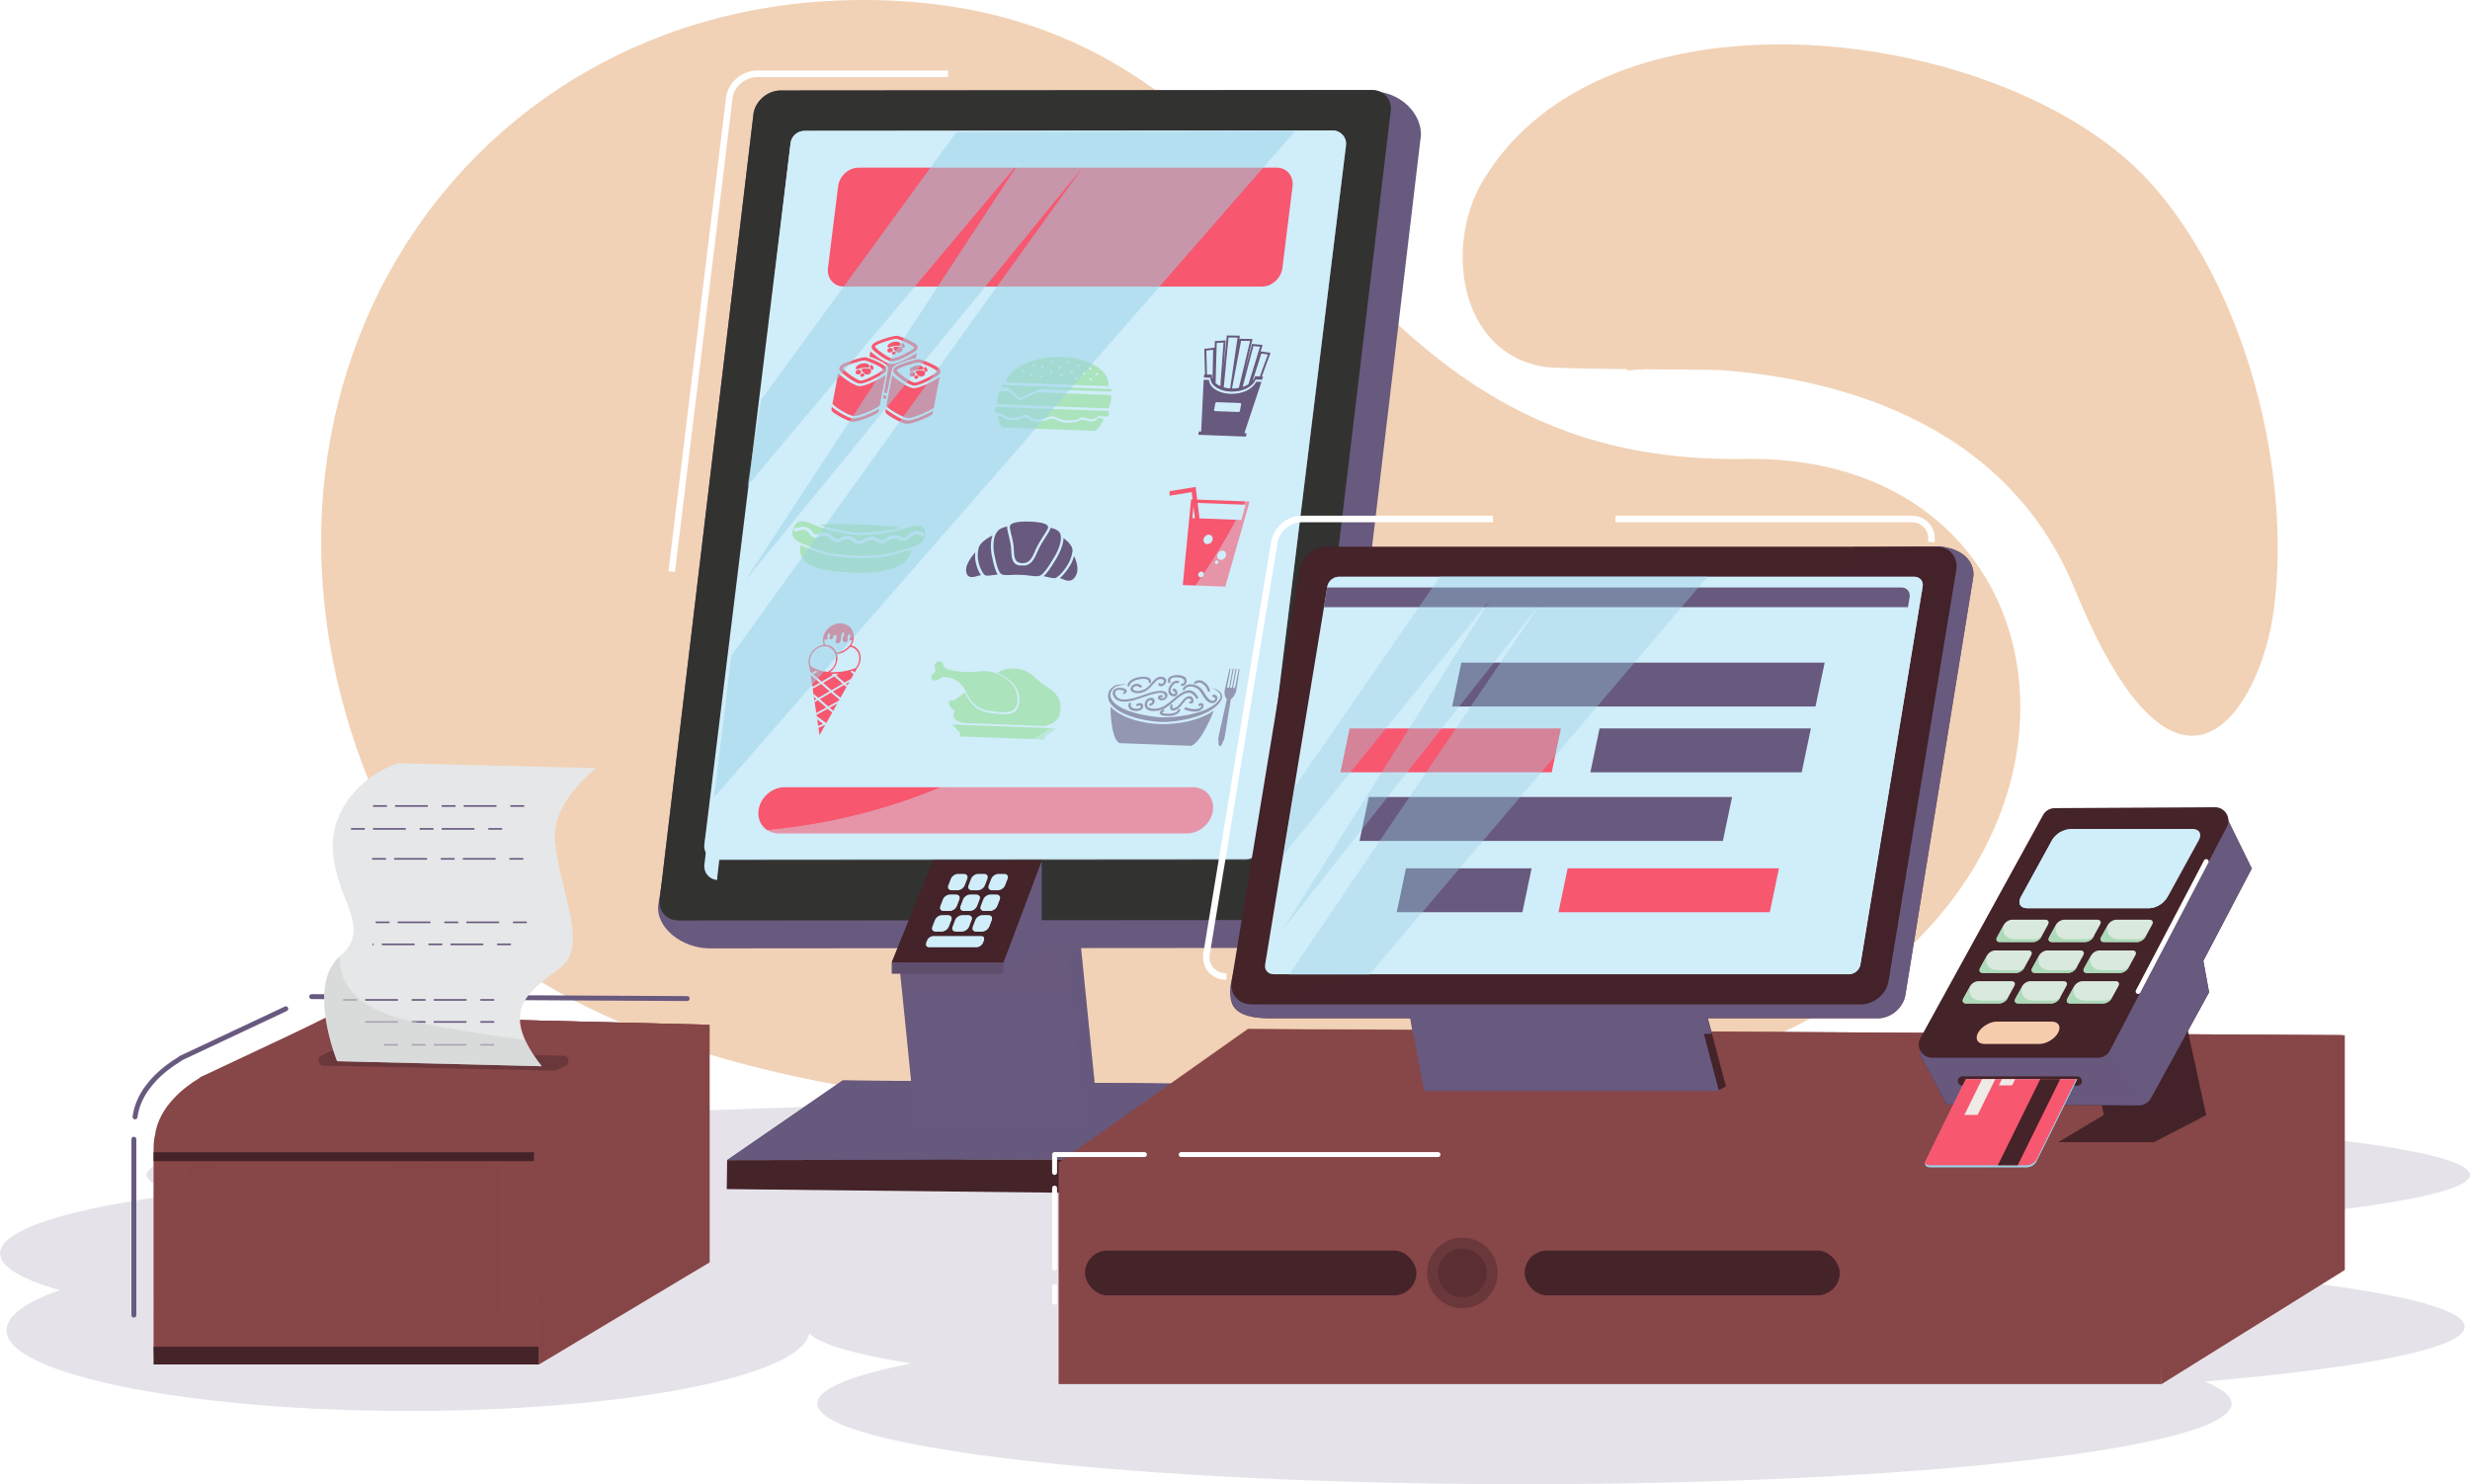 <?xml version="1.0" encoding="UTF-8"?>
<svg xmlns="http://www.w3.org/2000/svg" xmlns:xlink="http://www.w3.org/1999/xlink" viewBox="0 0 1507.68 905.95">
  <defs>
    <style>
      .cls-1 {
        fill: #dae9de;
      }

      .cls-2, .cls-3, .cls-4, .cls-5, .cls-6, .cls-7 {
        fill: #68597e;
      }

      .cls-3 {
        opacity: .25;
      }

      .cls-3, .cls-8, .cls-4, .cls-9, .cls-10, .cls-11, .cls-12, .cls-13, .cls-6, .cls-14, .cls-15, .cls-16, .cls-17 {
        mix-blend-mode: multiply;
      }

      .cls-8 {
        fill: #d1d3d4;
        opacity: .62;
      }

      .cls-18 {
        opacity: .3;
      }

      .cls-18, .cls-19, .cls-20, .cls-21, .cls-5, .cls-22, .cls-23, .cls-7 {
        mix-blend-mode: screen;
      }

      .cls-18, .cls-20, .cls-10, .cls-11, .cls-13, .cls-22, .cls-24 {
        fill: #874648;
      }

      .cls-19 {
        opacity: .51;
      }

      .cls-19, .cls-23, .cls-25 {
        fill: #9ad1e5;
      }

      .cls-20 {
        opacity: .23;
      }

      .cls-26 {
        isolation: isolate;
      }

      .cls-9 {
        stroke: #874648;
      }

      .cls-9, .cls-13, .cls-14, .cls-15, .cls-17 {
        opacity: .42;
      }

      .cls-9, .cls-27, .cls-28, .cls-29, .cls-30, .cls-31 {
        fill: none;
      }

      .cls-9, .cls-27, .cls-28, .cls-30 {
        stroke-miterlimit: 10;
      }

      .cls-10 {
        opacity: .33;
      }

      .cls-21 {
        opacity: .2;
      }

      .cls-21, .cls-32, .cls-15 {
        fill: #442329;
      }

      .cls-11 {
        opacity: .5;
      }

      .cls-12, .cls-33, .cls-17 {
        fill: #d0edfa;
      }

      .cls-34 {
        filter: url(#drop-shadow-1);
      }

      .cls-5, .cls-22 {
        opacity: .1;
      }

      .cls-35 {
        fill: #addab9;
      }

      .cls-27, .cls-28 {
        stroke: #68597e;
      }

      .cls-27, .cls-31 {
        stroke-linecap: round;
        stroke-width: 3px;
      }

      .cls-6 {
        opacity: .17;
      }

      .cls-36 {
        fill: #323230;
      }

      .cls-28 {
        stroke-dasharray: 0 0 0 0 8.45 8.45 20 5;
      }

      .cls-37 {
        fill: #f1d2b6;
      }

      .cls-14, .cls-38 {
        fill: #f7ccad;
      }

      .cls-39 {
        clip-path: url(#clippath);
      }

      .cls-23 {
        opacity: .36;
      }

      .cls-40 {
        fill: #f7576f;
      }

      .cls-41 {
        fill: #abe3bc;
      }

      .cls-7 {
        opacity: .22;
      }

      .cls-42 {
        fill: #e6e7e8;
      }

      .cls-30 {
        stroke-width: 4px;
      }

      .cls-30, .cls-31 {
        stroke: #fff;
      }

      .cls-43 {
        fill: #eeeae5;
      }

      .cls-31 {
        stroke-linejoin: round;
      }
    </style>
    <filter id="drop-shadow-1" filterUnits="userSpaceOnUse">
      <feOffset dx="4" dy="3"/>
      <feGaussianBlur result="blur" stdDeviation="0"/>
      <feFlood flood-color="#000" flood-opacity=".2"/>
      <feComposite in2="blur" operator="in"/>
      <feComposite in="SourceGraphic"/>
    </filter>
    <clipPath id="clippath">
      <path class="cls-29" d="M1170.03,719.2l29.84-60.53h68.21s-30.41,60.87-30.41,60.87c-1,2.04-3.67,3.69-5.96,3.69l-59.36,.81c-1.94,0-2.98-1.19-2.64-2.8-.15-.59-.06-1.29,.31-2.04Z"/>
    </clipPath>
  </defs>
  <g class="cls-26">
    <g id="Layer_2" data-name="Layer 2">
      <g id="Layer_1-2" data-name="Layer 1">
        <path class="cls-6" d="M0,765.07c0-14.82,43.75-28.01,111.68-36.43-14.51-3.67-22.24-7.52-22.24-11.48,0-25.43,317.48-46.05,709.12-46.05s709.12,20.62,709.12,46.05c0,13.19-85.4,25.08-222.24,33.48,14.92,4.28,22.9,8.8,22.9,13.46,0,2.95-3.2,5.84-9.32,8.65,124.64,8.39,205.46,21.86,205.46,37.04,0,13.19-60.97,25.08-158.67,33.48,10.65,4.28,16.35,8.8,16.35,13.46,0,27.18-193.25,49.21-431.64,49.21s-431.64-22.03-431.64-49.21c0-8.92,20.8-17.28,57.16-24.49-33.86-5.5-55.64-11.71-62.1-18.31-5.02,26.29-112.73,47.3-244.89,47.3S3.96,839.19,3.96,812.01c0-8.92,11.81-17.28,32.46-24.49C13.22,780.88,0,773.23,0,765.07Z"/>
        <g>
          <path class="cls-37" d="M917.26,667.86s-569.96,78.17-684.23-172.79C118.77,244.11,282.37-8.97,540.61,.24c263.36,9.4,256.8,284.07,524.25,279.89,248.66-3.89,239.73,373.21-147.6,387.72Z"/>
          <path class="cls-37" d="M1197.25,43.98c47.29,14.68,89.05,38.21,115.56,67.76,57.66,64.27,86.37,175.52,75.08,260.79-7.78,58.74-57.25,144.01-121.45-12.93-43.02-105.17-151.09-129.31-217.7-133.78-8.58-.17-26.36-.27-45.03-.43-6.7,.35-10.48,.78-10.48,.78,0,0-.05-.3-.12-.88-23.51-.24-45.96-.62-50.86-1.44-51.98-8.65-60.17-74.15-37.61-112.57,52-88.57,186.29-100.3,292.61-67.3Z"/>
        </g>
        <g>
          <g>
            <g>
              <polygon class="cls-2" points="511.4 718.45 755.38 684.49 755.66 661.87 514.35 659.67 511.4 718.45"/>
              <g>
                <polygon class="cls-2" points="755.66 661.87 684.07 707.59 687.14 728.45 755.38 684.49 755.66 661.87"/>
                <polygon class="cls-32" points="755.66 661.87 687.23 707.87 687.14 728.45 755.38 684.49 755.66 661.87"/>
                <polygon class="cls-2" points="443.84 708.12 514.35 659.67 754.74 661.86 684.07 707.59 443.84 708.12"/>
                <polygon class="cls-2" points="443.84 708.12 514.35 659.43 754.74 661.86 687.54 707.44 443.84 708.12"/>
                <polygon class="cls-32" points="443.62 725.81 687.14 728.45 687.4 707.63 443.84 708.12 443.62 725.81"/>
                <polygon class="cls-7" points="443.84 708.12 514.35 659.43 754.74 661.86 687.54 707.44 443.84 708.12"/>
                <polygon class="cls-13" points="755.66 661.87 687.23 707.87 687.14 728.45 755.38 684.49 755.66 661.87"/>
              </g>
            </g>
            <g>
              <g>
                <polygon class="cls-2" points="567.91 687.89 670.88 687.81 654.4 524.5 551.44 524.58 567.91 687.89"/>
                <polygon class="cls-6" points="567.91 687.89 670.88 687.81 654.4 524.5 551.44 524.58 567.91 687.89"/>
                <polygon class="cls-2" points="558.96 687.9 661.93 687.82 645.45 524.51 542.49 524.59 558.96 687.9"/>
                <polygon class="cls-3" points="658.42 571.24 662.16 605.47 550.72 605.56 546.63 567.3 658.42 571.24"/>
              </g>
              <g>
                <g>
                  <path class="cls-2" d="M432.86,578.87l360.78-.28c7.73,0,15.1-6.24,16.45-13.93l57.29-482.53c-.05-12.55-11.25-24.59-26.7-26.26l-345.63,12.63c-7.73,0-15.1,6.24-16.45,13.93l-76.8,469.92c-1.66,13.67,14.22,26.35,31.07,26.53Z"/>
                  <path class="cls-2" d="M414.32,561.85l360.78-.28c7.73,0,15.1-6.16,16.45-13.74l57.24-479.16c1.35-7.58-3.83-13.72-11.56-13.72l-360.78,.28c-7.73,0-15.1,6.16-16.45,13.74l-57.24,479.16c-1.35,7.58,3.83,13.72,11.56,13.72Z"/>
                  <path class="cls-36" d="M414.32,561.85l360.78-.28c7.73,0,15.1-6.16,16.45-13.74l57.24-479.16c1.35-7.58-3.83-13.72-11.56-13.72l-360.78,.28c-7.73,0-15.1,6.16-16.45,13.74l-57.24,479.16c-1.35,7.58,3.83,13.72,11.56,13.72Z"/>
                  <path class="cls-33" d="M768.97,516.86l52.61-427.93c.59-4.96-3.23-9.28-8.2-9.27l-322.39,.25c-4.28,0-7.92,3.25-8.43,7.52l-52.61,427.93c-.59,4.96,3.23,9.28,8.2,9.27l322.39-.25c4.28,0,7.92-3.25,8.43-7.52Z"/>
                  <g>
                    <path class="cls-40" d="M475.34,508.71h249.13c7.8,0,14.93-6.31,15.92-14.1h0c.99-7.79-4.53-14.1-12.33-14.1h-249.13c-7.8,0-14.93,6.31-15.92,14.1h0c-.99,7.79,4.53,14.1,12.33,14.1Z"/>
                    <g>
                      <path class="cls-40" d="M515.09,174.92h255.18c6.13,0,11.73-5.09,12.51-11.37l6.19-49.86c.78-6.28-3.56-11.37-9.69-11.37h-255.18c-6.13,0-11.73,5.09-12.51,11.37l-6.19,49.86c-.78,6.28,3.56,11.37,9.69,11.37Z"/>
                      <g class="cls-34">
                        <g>
                          <path class="cls-41" d="M580.59,423.04c1.31-.97,2.68-2.2,4.44-3.46,.08,.15,.16,.29,.23,.45,5.07,11.09,11.26,12.46,24.16,12.95,6.22,.23,7.81-3.74,8.03-4.38,.3-.75,3.85-10.16-6.78-17.64-2.1-1.48-4.04-2.55-5.96-3.29,2.68-1.58,6-2.78,9.78-2.64,10.32,.39,12.22,5.43,17.59,9.21,5.37,3.78,13.01,7,10.85,18.32-.81,4.22-4.53,6.48-9.37,7.62l-49.86-1.88c-4.82-1.4-7.48-3.69-4.6-7.5,0,0-5.32-2.15-3.45-6.32,0,0,1.59,1.04,4.93-1.44Z"/>
                          <path class="cls-41" d="M564.57,409.41c.5-1.42,2.16-1.88,2.44-2.63,.54-1.44-1.2-1.98-.28-4.37,.92-2.39,4.29-2.31,4.89-.06,.59,2.25,1.63,3.88,12.24,4.75,8.51,.7,13.31-1.89,20.31,.9,1.72,.68,3.58,1.69,5.66,3.15,10.52,7.41,6.56,16.8,6.56,16.8,0,0-1.06,4-7.17,3.77-13.34-.5-18.78-2.05-23.59-12.55,0-.01-.01-.02-.02-.03-4.21-9.21-13.12-9.01-14.1-8.84-1.56,.26-3.44,2.49-5.43,1.98-1.99-.51-1.84-1.9-1.5-2.86Z"/>
                          <polygon class="cls-41" points="633.88 446.32 633.48 448.41 581.72 446.46 582.12 444.37 577.27 439.23 640.6 441.62 633.88 446.32"/>
                        </g>
                        <g>
                          <path class="cls-2" d="M672.59,419.99c.4-1.26,1.15-2.33,1.97-3.13,.84-.8,1.76-1.41,2.73-1.64,.89-.16,1.62-.31,2.35-.4,.71-.1,1.34-.18,1.88-.2,.55-.04,1.01-.08,1.38-.08,.75-.02,1.14-.03,1.14-.03,0,0-.4,.07-1.15,.19-.38,.05-.84,.15-1.38,.26-.54,.1-1.16,.25-1.85,.42-.68,.15-1.48,.41-2.28,.64-.71,.26-1.48,.83-2.11,1.55-.63,.73-1.15,1.64-1.36,2.61-.23,.97-.16,1.99,.22,2.94,.19,.47,.45,.94,.74,1.35l.26,.35,.26,.3c.18,.21,.36,.42,.57,.62,.79,.81,1.72,1.54,2.75,2.21,1.03,.66,2.16,1.26,3.36,1.8,1.19,.55,2.45,1.05,3.76,1.5,2.63,.9,5.45,1.61,8.36,2.21,2.91,.59,5.95,1.01,8.99,1.27,3.01,.28,6.11,.16,9.21-.12,3.08-.27,6.14-.7,9.09-1.32,2.94-.62,5.78-1.35,8.41-2.32,2.63-.98,5.05-2.1,7.08-3.58,.98-.72,1.92-1.5,2.64-2.33,.73-.83,1.25-1.73,1.38-2.59,.13-.86-.12-1.64-.53-2.26-.41-.62-.93-1.1-1.43-1.48-1.02-.77-1.95-1.21-2.59-1.5-.64-.28-1.01-.39-1.01-.39,0,0,.38,.07,1.07,.27,.68,.21,1.7,.51,2.85,1.19,.57,.34,1.18,.78,1.72,1.42,.53,.63,.98,1.56,.89,2.72-.08,1.16-.69,2.33-1.46,3.34-.78,1.03-1.72,1.93-2.79,2.8-2.09,1.71-4.64,3.15-7.36,4.29-2.73,1.15-5.67,2.1-8.71,2.83-3.05,.72-6.2,1.29-9.4,1.64-3.19,.32-6.47,.49-9.67,.22-3.18-.25-6.27-.75-9.27-1.38-3-.63-5.88-1.47-8.58-2.5-1.35-.52-2.65-1.08-3.89-1.71-1.23-.64-2.39-1.35-3.46-2.13-1.07-.78-2.05-1.65-2.88-2.61-.22-.23-.41-.49-.59-.75-.1-.14-.18-.24-.28-.4l-.23-.38c-.34-.58-.6-1.15-.78-1.78-.38-1.23-.38-2.63,.02-3.88Z"/>
                          <path class="cls-2" d="M734.07,423.88c.79,.66,2.17,1.37,3.27,.45,1.09-.91,.03-1.87-.81-1.92-.86-.05-.59-1.45,.27-1.4,1.54,.09,2.8,1.21,2.18,2.99-.73,2.1-2.88,2.45-4.47,1.86-3.04-1.12-4.37-4.81-6.17-7.24-1.51-2.04-7.02-4.3-9.13-.8-.49,.81-1.72,.4-1.22-.42,2.61-4.34,8.28-2.71,10.82-.45,2.16,1.93,3.02,5.04,5.27,6.93Z"/>
                          <path class="cls-2" d="M694.94,428.34c-.53-1.47,.08-3.81,1.64-4.78,1.54-.96,3.6-.96,4.17,.72,.56,1.65-1.07,3.15-2.58,3.5-.88,.2-.98-1.16-.1-1.36,1.86-.43,1.69-2.23-.09-2.04-1.34,.15-1.85,1.65-1.84,2.74,.03,2.45,3.35,2.54,5.19,2.44,4.19-.22,7.21-2.77,10.5-5.56,2.57-2.18,5.32-4.56,8.47-5.44,3.41-.96,5.64,1.4,6.99,3.97,.39,.74-.91,1.39-1.29,.66-1.32-2.51-3.34-4.19-6.51-2.97-2.39,.92-4.54,2.82-6.54,4.5-1.85,1.56-3.66,3.18-5.69,4.45-2.19,1.37-4.9,1.8-7.22,1.82-2.08,.02-4.38-.63-5.11-2.65Z"/>
                          <path class="cls-2" d="M677.33,423.92c-1.41-.98-2.61-3.16-1.94-4.96,.56-1.5,2.19-2.02,3.71-2.14,1.44-.12,3.35,.2,4.29,1.13,.96,.95,.12,2.02-1.07,2.61-.81,.4-1.28-.69-.47-1.09,1.83-.9-1.84-1.41-2.5-1.43-3.02-.07-3.19,2.21-1.94,4.03,1.62,2.35,5.43,2.06,8.3,1.56,3.13-.55,6.19-1.66,9.2-2.75,2.62-.95,5.4-1.75,8.12-2.11,2.2-.29,5.73,.18,5.6,2.76-.12,2.31-3.34,3.87-5.18,2.44-1.68-1.3,.12-3.24,2.06-2.52,.76,.29,.19,1.47-.59,1.18-.25-.24-.49-.2-.69,.1,.22,.73,1.35,.6,1.98,.36,1.64-.63,.98-2.18,.08-2.79-1.35-.92-3.91-.26-5.53,.11-2.65,.6-5.17,1.51-7.75,2.41-4.77,1.66-11.59,3.95-15.69,1.1Z"/>
                          <path class="cls-2" d="M703.08,415.07c-.51-.65,.63-1.6,1.14-.95,1.03,1.32,3.5-1.44,1.4-2.46-2.13-1.02-4.2,1.15-5.62,2.84-2.5,2.97-5.08,5.31-8.85,5.6-1.99,.15-6.36-.66-4.71-3.75,1.44-2.67,4.94-2.37,6.37-.76,.54,.61-.6,1.56-1.14,.96-.73-.82-1.72-1.05-2.88-.6-.95,.37-1.76,1.29-.92,2.05,1.62,1.46,4.73,.67,6.74-.25,3.48-1.59,4.88-6,8.45-7.41,2.1-.83,5.63,.22,4.7,3.02-.72,2.18-3.35,3.43-4.68,1.72Z"/>
                          <path class="cls-2" d="M712.12,418.62c-.8-.23-.19-1.57,.62-1.34,1.47,.42,2.75,2.35,1.46,3.98-1.03,1.3-2.83,.8-3.76,.13-1.48-1.06-1.6-3.09-.77-4.93,1.15-2.56,3.11-4.45,5.7-3.83,.82,.19,.2,1.53-.61,1.34-1.83-.43-2.83,1.05-3.73,2.66-.64,1.14-.72,2.35-.02,3.25,.43,.56,1.25,.94,2.02,.72,1.13-.31-.5-1.87-.89-1.98Z"/>
                          <path class="cls-2" d="M717.3,415.67c-.82-.15-.57-1.55,.27-1.4,.68,.12,1.04-.08,1.28-.86,.33-1.08-.2-1.86-1.03-2.29-.88-.45-1.99-.62-3.01-.7-1.45-.12-5.34,.14-4.37,2.52,.32,.78-.98,1.44-1.29,.66-1.66-4.08,4.35-4.87,6.9-4.46,2.02,.33,4.17,.95,4.26,3.33,.07,1.75-1.22,3.52-3,3.2Z"/>
                          <path class="cls-2" d="M733.19,418.73c-.41-2.57-4.5-6.84-7.34-4.39-.73,.63-1.48-.4-.76-1.03,3.85-3.34,8.89,1.54,9.46,5.09,.14,.86-1.23,1.17-1.36,.32Z"/>
                          <path class="cls-2" d="M728.48,427.77c-.75,.59-1.51-.43-.76-1.03,2-1.59,3.81,.3,2.5,2.41-2.21,3.58-8.4,2.03-10.91,.97-.76-.32-.15-1.66,.62-1.34,2.16,.91,4.75,1.33,7.27,.91,.81-.14,1.82-.62,2.07-1.54,.2-.73-.29-.78-.79-.38Z"/>
                          <path class="cls-2" d="M714.06,430.15c-2.63,1.25-4.57,.28-3.61-2.69,.29-.89,1.51-.46,1.22,.42-.58,1.81,.77,1.53,1.94,1.03,1.52-.64,2.48-2.11,3.5-3.38,1.37-1.72,2.72-3.42,4.86-3.59,2.79-.21,3.9,5.07,.24,4.39-.83-.16-.21-1.49,.61-1.34,.88,.17,0-1.1,.02-1.06-.46-.68-1.33-.7-2.14-.34-.93,.41-1.91,1.9-2.58,2.69-1.29,1.51-2.26,3.01-4.07,3.86Z"/>
                          <path class="cls-2" d="M690.43,427.92c-.83,.44-1.27-.79-.45-1.24,1.27-.68,2.77-.79,3.53,.34,.69,1.02,.14,2.52-1.01,3.24-1.61,1.01-3.85,.83-5.39,.38-1.77-.52-2.69-2.07-2.17-4.07,.23-.89,1.58-.85,1.34,.05-.76,2.91,2.71,3.22,4.81,2.81,.65-.13,1.55-.61,1.31-1.38-.26-.81-1.36-.46-1.97-.13Z"/>
                          <path class="cls-2" d="M697.21,413.28c.4-3.59-10.97-1.91-11.65,2.07-.16,.9-1.5,.85-1.34-.05,.6-3.47,5.07-4.74,7.79-5.12,2.41-.33,6.93-.24,6.55,3.15-.1,.9-1.44,.84-1.34-.05Z"/>
                          <path class="cls-2" d="M707.16,433.96c-1.04-.11-2.59-.32-3.12-1.29-.61-1.14,.74-2.08,1.71-2.55,.84-.41,1.29,.83,.45,1.23-.99,.48-1.22,.51-.29,.87,.92,.36,1.98,.41,3,.42,1.81,.03,5.26-.22,6.26-2.41,.4-.86,1.62-.44,1.22,.42-1.57,3.41-6.5,3.59-9.24,3.3Z"/>
                          <path class="cls-2" d="M703.41,438.98s.06,0,.17,0c.1,0,.15,0,.15,0h0c2.57,.1,20.38,.44,33.15-8.15,0,0-7.29,19.2-13.84,21.41l-43.66-1.65s0,0,0,0c-5.63-2.65-5.53-22.16-5.53-22.16,9.32,9.42,27.01,10.43,29.58,10.53h0Z"/>
                          <path class="cls-2" d="M747.15,405.15l-2.21,11.59,1.26,.05,2.21-11.59,.63,.02-2.21,11.59h.34s.49,.03,.49,.03h.34s2.21-11.58,2.21-11.58l.62,.02-2.21,11.59,1.26,.05,2.21-11.59,.55,.02-2.07,13.49c-.13,.69-.83,2.2-1.43,3.07-.39,.56-1.15,1.37-1.9,2.01-.68,4.22-2.99,18.7-3.46,21.68-.65,4.11-.69,2.19-1.6,4.9-.3,.9-.84,1.95-1.54,1.94-.7-.01-.88-1.11-.85-2.03,.11-2.73-.64-.84,.28-4.95,.67-2.97,3.86-17.41,4.8-21.62-.5-.69-.95-1.55-1.12-2.13-.27-.9-.38-2.45-.25-3.14l3.07-13.45,.55,.02Z"/>
                        </g>
                        <g>
                          <path class="cls-40" d="M549.85,253.67c1.87,.07,5.08-.87,9.56-2.81,3.38-1.46,5.22-2.46,6.24-3.22l-.28,1.47h-.13s0,.09-.01,.13c-.11,.56-.27,1.4-6.85,4.01-4.19,1.67-7.19,2.48-8.9,2.41-1.56-.06-4.15-1.08-7.67-3.04-5.58-3.09-5.42-3.89-5.31-4.48,0-.05,.02-.09,.04-.14h-.13s.28-1.49,.28-1.49c.72,.82,2.18,1.94,5.02,3.65,3.75,2.27,6.42,3.41,8.16,3.47Z"/>
                          <path class="cls-40" d="M545.54,230.04c3.7,2.55,6.34,3.82,8.08,3.88,1.87,.07,5.11-1.01,9.64-3.22,3.42-1.67,5.29-2.8,6.33-3.67l-3.6,18.87s-.23,.72-6.82,3.57c-4.3,1.86-7.34,2.77-9.03,2.71-1.06-.04-3.24-.65-7.68-3.33-5.5-3.33-5.43-4.04-5.45-4.07l3.57-18.71s.06-.03,.09-.06c.72,.92,2.15,2.15,4.87,4.03Z"/>
                          <path class="cls-40" d="M570.01,224.17s.02-.09,.03-.13c.27-1.42-.62-2.73-5.95-5.19-.05-.02-5.3-2.44-7.06-2.51-2.03-.08-7.84,1.86-8.09,1.94-6.01,2.01-7.38,3.28-7.65,4.68,0,.04-.02,.09-.02,.13-.12,.74,0,1.86,5.11,5.52,3.43,2.46,5.96,3.73,7.53,3.79,1.71,.06,4.76-1,9.05-3.17,6.33-3.2,6.89-4.34,7.05-5.06Zm-2.07-.21s-.05,.08-.09,.13c-.87,1.22-10.89,6.55-13.58,6.45-2.36-.09-10.43-6.1-10.84-7.37-.01-.05-.04-.1-.04-.13,.29-1.54,11.48-4.9,13.28-4.83,1.35,.05,11.56,4.22,11.27,5.75Z"/>
                          <path class="cls-40" d="M555.42,222.79c-1.38,.21-2.36,.54-3.04,.72-.53,.14-.86,.16-1.01-.04-.08-.1-.12-.23-.12-.45,.02-1.28,2.04-2.62,4.21-2.95,2.2-.33,4.2,.4,4.19,1.68-.02,1.28-1.26,.59-4.23,1.04Z"/>
                          <path class="cls-40" d="M553.16,223.91c.94,.04,1.58,.71,1.43,1.51s-1.04,1.41-1.98,1.38-1.58-.71-1.43-1.51,1.04-1.42,1.98-1.38Z"/>
                          <path class="cls-40" d="M555.51,226.14c.69,.03,1.16,.52,1.05,1.11s-.76,1.04-1.45,1.01-1.16-.52-1.05-1.11,.76-1.04,1.45-1.01Z"/>
                          <path class="cls-40" d="M561.64,223.97c-.26,.14-.57,.07-.85-.15-.23-.18-.44-.46-.59-.81-.32-.79-.2-1.64,.27-1.91,.47-.26,1.12,.17,1.44,.96,.29,.72,.21,1.46-.16,1.8-.04,.03-.06,.09-.11,.11Z"/>
                          <path class="cls-40" d="M554.95,223.67s.03-.04,.05-.06c.55-.68,4.05-.6,4.87-.28,.23,.09,.41,.27,.54,.49,.33,.57,.33,1.44,.06,1.98-.37,.75-2.2,1.33-3.04,1-.85-.32-2.84-2.37-2.47-3.12Z"/>
                          <path class="cls-40" d="M537.18,238.37l-.37,1.95c-.29,.03-.56,.04-.8,.03-.31-.01-.66-.07-1.05-.16l.37-1.95c.38,.08,.73,.14,1.05,.15,.24,0,.52,0,.81-.03Z"/>
                          <path class="cls-40" d="M531.71,216.59s-2.71-1.26-4.98-2.01l.6-3.12s.06-.03,.08-.05c.71,.89,2.1,2.1,4.75,3.93,3.61,2.49,6.19,3.73,7.89,3.79,1.82,.07,4.99-.99,9.4-3.14,3.34-1.63,5.16-2.73,6.17-3.58l-.59,3.1c-2.42,.48-5.5,1.49-6.27,1.74-4.98,1.67-7.34,2.99-8.2,4.71l-3.11,14.94c-.29,.03-.57,.05-.81,.04-.27-.01-.61-.06-1.04-.17l2.58-14.9c-.19-1.77-2.03-3.22-6.48-5.27Z"/>
                          <path class="cls-40" d="M556.04,209.61s.02-.09,.03-.13c.27-1.39-.6-2.67-5.8-5.07-.05-.02-5.17-2.38-6.88-2.45-1.98-.07-7.65,1.82-7.89,1.89-5.86,1.96-7.2,3.2-7.46,4.56,0,.04-.02,.08-.02,.13-.12,.72,0,1.81,4.99,5.39,3.34,2.4,5.82,3.64,7.34,3.7,1.67,.06,4.64-.98,8.83-3.09,6.18-3.12,6.72-4.24,6.88-4.94Zm-2.02-.21s-.05,.08-.09,.13c-.84,1.19-10.62,6.39-13.25,6.29-2.3-.09-10.18-5.95-10.58-7.19-.02-.05-.04-.1-.04-.13,.29-1.5,11.2-4.78,12.96-4.71,1.31,.05,11.28,4.11,10.99,5.61Z"/>
                          <path class="cls-40" d="M541.81,208.26c-1.34,.2-2.3,.53-2.97,.7-.51,.13-.84,.16-.99-.04-.07-.09-.12-.22-.12-.44,.02-1.25,1.99-2.55,4.1-2.88,2.15-.33,4.1,.39,4.09,1.64-.02,1.25-1.23,.58-4.12,1.01Z"/>
                          <path class="cls-40" d="M539.6,209.36c.92,.03,1.54,.69,1.39,1.47s-1.01,1.38-1.93,1.35c-.92-.03-1.54-.69-1.39-1.47s1.01-1.38,1.93-1.35Z"/>
                          <path class="cls-40" d="M541.89,211.53c.67,.03,1.13,.51,1.02,1.08s-.74,1.01-1.42,.99-1.13-.51-1.02-1.08,.74-1.01,1.42-.99Z"/>
                          <path class="cls-40" d="M547.87,209.41c-.25,.14-.56,.07-.83-.14-.22-.18-.43-.45-.57-.79-.32-.77-.2-1.6,.26-1.86,.46-.25,1.09,.16,1.4,.93,.29,.7,.2,1.43-.16,1.75-.04,.03-.06,.08-.1,.11Z"/>
                          <path class="cls-40" d="M541.34,209.12s.03-.04,.05-.06c.54-.67,3.95-.58,4.75-.28,.23,.09,.4,.26,.52,.48,.33,.55,.32,1.4,.06,1.93-.36,.73-2.15,1.29-2.97,.98-.82-.32-2.77-2.31-2.41-3.05Z"/>
                          <path class="cls-40" d="M516.92,252.43c1.87,.07,5.08-.87,9.56-2.81,3.38-1.46,5.22-2.46,6.24-3.22l-.28,1.47h-.13s0,.09-.02,.13c-.11,.56-.27,1.4-6.85,4.01-4.19,1.67-7.19,2.48-8.9,2.41-1.57-.06-4.15-1.08-7.67-3.04-5.58-3.09-5.43-3.89-5.31-4.48,0-.05,.02-.09,.04-.14h-.13s.28-1.49,.28-1.49c.72,.82,2.18,1.94,5.02,3.65,3.75,2.27,6.42,3.41,8.16,3.47Z"/>
                          <path class="cls-40" d="M520.68,232.68c1.87,.07,5.11-1.01,9.64-3.22,3.42-1.67,5.29-2.8,6.33-3.67,0,0-3.56,18.19-3.58,18.3-.08,.42-.25,1.3-6.83,4.14-4.3,1.86-7.34,2.77-9.03,2.71-1.06-.04-3.25-.65-7.68-3.33-5.5-3.33-5.31-4.38-5.41-3.98-.01-.03,3.53-18.8,3.53-18.8,.03-.02,.06-.04,.09-.06,.72,.92,2.15,2.15,4.87,4.03,3.7,2.55,6.34,3.82,8.08,3.88Z"/>
                          <path class="cls-40" d="M531.15,217.6c-.05-.02-5.3-2.44-7.06-2.51-2.03-.08-7.84,1.86-8.09,1.94-6.01,2.01-7.38,3.28-7.65,4.68,0,.04-.02,.09-.02,.13-.12,.74,0,1.86,5.11,5.52,3.43,2.46,5.96,3.73,7.53,3.79,1.71,.06,4.75-1,9.05-3.17,6.33-3.2,6.89-4.34,7.05-5.06,0-.05,.02-.09,.03-.13,.27-1.42-.62-2.73-5.95-5.19Zm-7.41-.64c1.35,.05,11.56,4.22,11.27,5.75,0,.03-.05,.08-.09,.13-.87,1.22-10.89,6.55-13.58,6.45-2.36-.09-10.43-6.1-10.84-7.37-.02-.05-.04-.1-.04-.13,.29-1.54,11.48-4.9,13.28-4.83Z"/>
                          <path class="cls-40" d="M522.48,221.54c-1.38,.21-2.36,.54-3.04,.72-.53,.14-.86,.16-1.01-.04-.08-.1-.12-.23-.12-.45,.02-1.28,2.04-2.62,4.21-2.95,2.21-.33,4.2,.4,4.19,1.68-.02,1.28-1.26,.59-4.22,1.04Z"/>
                          <path class="cls-40" d="M520.23,222.67c.94,.04,1.58,.71,1.43,1.51s-1.04,1.41-1.98,1.38-1.58-.71-1.43-1.51,1.04-1.42,1.98-1.38Z"/>
                          <path class="cls-40" d="M522.57,224.9c.69,.03,1.16,.52,1.05,1.11s-.76,1.04-1.45,1.01-1.16-.52-1.05-1.11,.76-1.04,1.45-1.01Z"/>
                          <path class="cls-40" d="M528.7,222.72c-.26,.14-.57,.07-.85-.15-.23-.18-.44-.46-.59-.81-.32-.79-.2-1.64,.27-1.91,.47-.26,1.12,.17,1.44,.96,.29,.72,.21,1.46-.16,1.8-.04,.03-.06,.09-.11,.11Z"/>
                          <path class="cls-40" d="M522,222.42s.04-.04,.05-.06c.55-.68,4.05-.6,4.87-.28,.23,.09,.41,.27,.54,.49,.33,.57,.33,1.44,.06,1.98-.37,.75-2.2,1.33-3.04,1-.84-.32-2.84-2.37-2.47-3.12Z"/>
                        </g>
                        <g>
                          <path class="cls-41" d="M607.09,250.94c.65,.62,2.82,2.26,6.71,2.6,3.71,.33,6.44-2.1,7.82-2.05,2.12,.08,3.98,3.47,8.25,3.05,3.52-.35,6.89-2.09,8.29-2.04,2.58,.1,3.2,2.27,9.74,2.52,6.54,.25,6.66-1.9,8.48-1.83,1.82,.07,4.44,1.63,7.04,.85,2.6-.77,2.96-2.08,2.96-2.08,1.39,.47,2.48,.71,3.34,.78-1.38,3.23-4.04,7.32-6.23,7.24l-54.92-2.07c-2.1-.08-3.18-3.99-3.38-7.22,.98,.24,1.9,.25,1.9,.25Z"/>
                          <path class="cls-41" d="M603.92,245.37l68.57,2.48s.82,1.7,.1,2.72c-.34,.49-1.04,.82-2.33,.75-.89-.05-2.06-.29-3.61-.81,0,0-.37,1.31-2.97,2.08-2.6,.77-5.21-.78-7.04-.85-1.82-.07-1.94,2.08-8.48,1.83-6.54-.25-7.15-2.42-9.74-2.52-1.39-.05-4.76,1.68-8.29,2.03-4.26,.43-6.13-2.97-8.25-3.05-1.38-.05-4.11,2.38-7.82,2.05-3.88-.34-6.06-1.98-6.71-2.6,0,0-1.13-.01-2.21-.33-.91-.27-1.77-.77-1.92-1.66-.09-.55,.07-1.24,.69-2.14Z"/>
                          <path class="cls-41" d="M673.23,236.03l-42.35-1.6-12.34,5.64-7.28-6.38-3.23-.12c-.59-.02-1.03-.26-.98-.52l.12-.64c.05-.27,.57-.47,1.16-.44l65.2,2.46c.59,.02,1.03,.26,.98,.52l-.12,.64c-.05,.27-.57,.47-1.16,.44Z"/>
                          <path class="cls-41" d="M671.9,246.29l-66.43-2.5c-.61-.02-1.06-1.15-.8-2.51l.62-3.25c.26-1.36,1.14-2.44,1.75-2.42l4.76,.18,6.49,5.74,10.97-5.08,44.22,1.67c.61,.02,1.07,1.15,.81,2.51l-.62,3.25c-.26,1.36-1.14,2.44-1.75,2.42Z"/>
                          <path class="cls-41" d="M610.02,230.39l62.47,2.35c1.35-8.95-11.02-17.23-28.05-17.87-17.03-.64-32.36,6.59-34.42,15.51Zm54.7-5.14c.07-.36,.52-.65,1.01-.63s.83,.33,.76,.69-.52,.65-1.01,.63-.82-.33-.75-.69Zm-3.86,3.17c.07-.36,.52-.65,1.01-.63s.82,.33,.75,.69-.52,.65-1.01,.63-.82-.33-.75-.69Zm-.27-6.59c.07-.36,.52-.64,1.01-.63s.82,.33,.76,.69-.52,.65-1.01,.63-.82-.33-.75-.69Zm-3.82,3.12c.07-.36,.52-.65,1.01-.63s.82,.33,.76,.69-.52,.65-1.01,.63-.82-.33-.75-.69Zm-4.79,2.88c.07-.36,.52-.65,1.01-.63s.82,.33,.75,.69-.52,.65-1.01,.63-.82-.33-.75-.69Zm1.37-7.68c.07-.36,.52-.64,1.01-.63s.82,.33,.75,.69-.52,.65-1.01,.63-.83-.33-.76-.69Zm-3.97,3.74c.07-.36,.52-.65,1.01-.63s.82,.33,.75,.69-.52,.65-1.01,.63-.82-.33-.75-.69Zm-2.77-5.75c.07-.36,.52-.64,1.01-.63s.83,.33,.76,.69-.52,.65-1.01,.63-.82-.33-.75-.69Zm-3.42,7.94c.07-.36,.52-.64,1.01-.63s.82,.33,.75,.69-.52,.65-1.01,.63-.83-.33-.76-.69Zm-1.02-4.66c.07-.36,.52-.64,1.01-.63s.82,.33,.75,.69-.52,.65-1.01,.63-.82-.33-.75-.69Zm-5.41,2.71c.07-.36,.52-.65,1.01-.63s.82,.33,.75,.69-.52,.65-1.01,.63-.82-.33-.75-.69Zm.85-6.39c.07-.36,.52-.65,1.01-.63s.82,.33,.75,.69-.52,.64-1,.63-.82-.33-.76-.69Zm-6.94,9.04c.07-.36,.52-.64,1.01-.63s.82,.33,.76,.69-.52,.65-1.01,.63-.82-.33-.75-.69Zm.81-5.72c.07-.36,.52-.65,1.01-.63s.82,.33,.75,.69-.52,.65-1.01,.63-.83-.33-.76-.69Zm-4.57-.44c-.49-.02-.82-.33-.76-.69s.52-.65,1.01-.63,.82,.33,.75,.69-.52,.64-1.01,.63Zm-2.17,4.99c.07-.36,.52-.65,1.01-.63s.83,.33,.76,.69-.52,.64-1.01,.63-.82-.33-.75-.69Zm-4.81-2.09c.07-.36,.52-.64,1.01-.63s.82,.33,.75,.69-.52,.65-1.01,.63-.82-.33-.75-.69Z"/>
                        </g>
                        <g>
                          <path class="cls-2" d="M731.55,225.53l-.58-.02-.09,1.93s.01,.01,.02,.02v-.02s3.96,.15,3.96,.15v.33c0,4.29,5.38,7.86,12.27,8.12,6.96,.26,13.2-2.66,15.18-7.11l.13-.3,3.93,.15,.64-1.91-.8-.03,5.3-14.46-6.04-.92,1.21-3.93-6.43-.61-4.73,17.97,5.03-20.98-7.95-.1-.35,1.84,.55-3.77-7.95-.11-2.03,21.03,1.32-18.02-6.61,.44-.11,3.95-6.32,.76,.45,15.6Zm9.35,7.15c-1.49-.66-2.72-1.52-3.6-2.52,.21,.24,.44,.47,.69,.7l.7-24.5,4.15-.28-1.95,26.6Zm.92,.37c-.32-.12-.62-.24-.92-.37,.3,.13,.6,.26,.92,.37Zm17.23-27.95l-6.87,28.66c-1.32,.25-2.7,.37-4.12,.36l.12-.79,5.36-28.3,5.51,.07Zm-5.83,28.43c-.34,.08-.69,.16-1.04,.22,.35-.07,.7-.14,1.04-.22Zm11.9-24.92l-7.08,22.99c.32-.2,.62-.4,.91-.61,.09-.06,.16-.13,.25-.2-1.52,1.18-3.51,2.11-5.76,2.69,.37-.09,.72-.2,1.07-.31l6.56-24.94,4.04,.39Zm-3.01,18.06c-.28,1.18-.96,2.28-1.94,3.26,.17-.17,.33-.35,.48-.53l5.26-16.62,3.98,.61-4.9,13.38-2.88-.11Zm-2.52,3.81c.17-.15,.33-.3,.48-.45-.16,.15-.31,.3-.48,.45Zm-12.13,3.63c-1.99-.07-3.81-.43-5.4-.98,.3,.1,.6,.2,.91,.29l2.93-30.41,5.51,.08-4.43,30.24-.14,.74s.02,0,.03,0c.2,.01,.39,.03,.59,.04s.38,0,.56,0c0,0,.02,0,.02,0-.2,0-.39,0-.59,0Zm-10.96-5.09c.1,.18,.2,.36,.33,.53-.12-.17-.22-.35-.33-.53Zm-3.75-3.45l-.43-14.58,4.17-.5-.36,17.77c.08,.22,.18,.45,.3,.66-.54-1-.76-2.09-.59-3.23l-3.09-.12Z"/>
                          <path class="cls-2" d="M730.74,228.76l-1.55,31.63-1.39-.05-.39,2.05,29.13,1.1,.39-2.05-1.39-.05,10.45-31.28-3.21-.12c-2.3,4.71-8.64,7.66-15.92,7.39-7.2-.27-12.66-3.89-12.91-8.48l-3.21-.12v-.02s-.01,0-.02,.01Zm22.01,19.36c-.04,.21-.61,.37-1.27,.34l-13.36-.5c-.66-.02-1.16-.22-1.12-.43l.9-4.7c.04-.21,.61-.37,1.27-.34l13.36,.5c.66,.02,1.16,.22,1.12,.43l-.9,4.7Z"/>
                        </g>
                        <g>
                          <path class="cls-2" d="M591.32,334.1c-.38,3.27,.09,5.75,.72,7.95,.24,.84,1.18,3.9,2.74,5.98-.67,.16-1.26,.31-1.68,.42-1.69,.45-7.07,2.7-7.42-3.25-.21-3.63,3.06-8.14,5.64-11.1Z"/>
                          <path class="cls-2" d="M651.64,336.37c1.42,3.11,2.94,7.8,1.35,11.36-2.6,5.84-7.04,3.22-8.54,2.65-.37-.14-.9-.33-1.5-.54,2.33-1.93,4.42-4.88,4.97-5.69,1.44-2.12,2.85-4.53,3.72-7.78Z"/>
                          <path class="cls-2" d="M593.26,332c.05-.24,.09-.46,.15-.71,.74-3,5.41-5.91,8.4-7.5-1.87,5.37-.48,12.02-.46,12.11,.06,.24,.14,.64,.25,1.15,.99,4.83,2,8.57,3.4,10.57-2.64,.42-5.86,.86-6.93,.75-.47-.05-.94-.34-1.38-.79-1.37-1.38-2.53-4.25-3.09-6.22-.7-2.47-1.2-5.29-.33-9.36Z"/>
                          <path class="cls-2" d="M641.08,337.4c.05-.08,3.94-6.53,4.14-11.97,2.35,1.79,5.85,5.01,5.44,8.02-.03,.25-.08,.47-.12,.71-.68,4.08-2.25,6.83-3.87,9.2-1.3,1.9-3.53,4.65-5.4,5.9-.61,.41-1.18,.66-1.66,.67-1.11,.03-4.11-.65-6.55-1.26,2.13-1.87,4.54-5.47,7.35-10.15,.3-.5,.54-.9,.69-1.13Z"/>
                          <path class="cls-2" d="M603.91,322.74c.45-.86,1.02-1.63,1.74-2.25,.03-.03,.06-.06,.09-.09,1.18-.97,3.01-1.61,5.07-2.03-.03,.2-.05,.41-.04,.62,.07,1.41,.47,3.02,.95,4.88,.64,2.55,1.44,5.72,1.55,9.25,.14,4.98,.92,8.01,4.36,8.96l4,.14c3.72-.69,5.63-3.62,7.64-8.5,1.44-3.47,3.43-6.54,5.02-9,1.17-1.8,2.18-3.36,2.78-4.74,.13-.29,.2-.58,.25-.86,2.32,.59,4.33,1.44,5.28,2.67,.02,.03,.04,.07,.06,.1,.48,.66,.75,1.46,.87,2.35,.59,4.48-2.89,11.06-3.76,12.42-1.01,1.56-5.68,9.97-8.62,11.54-.14,.08-.28,.14-.41,.18-1.14,.36-2.22,.4-3.5,.29-1.94-.16-4.35-.64-8.18-.78-4.04-.15-6.51,.12-8.36,.15-1.31,.02-2.31-.08-3.33-.54-.12-.05-.23-.13-.34-.21-2.3-1.77-3.73-10.41-4.13-12.02-.35-1.4-1.28-8.15,1-12.52Z"/>
                          <path class="cls-2" d="M627.81,333.3c-2.35,5.67-4.07,7.35-7.53,7.44v.02c-.14,0-.67-.03-.81-.03v-.02c-3.37-.34-4.43-2.12-4.6-7.89-.18-6.2-2.34-11.06-2.49-14.16,0-.2,.01-.38,.06-.56,.23-.87,1.12-1.48,2.39-1.9,2.39-.79,6.16-.93,9.6-.82h0c.1,0,.19,0,.28,.01,.09,0,.19,0,.28,0h0c3.19,.15,6.59,.51,8.7,1.33,1.28,.5,2.07,1.16,2.08,2.05,0,.24-.03,.49-.15,.76-1.32,3.05-5.3,7.67-7.82,13.77Z"/>
                        </g>
                        <path class="cls-40" d="M709.92,296.81v2.75s13.49-2.19,13.49-2.19l.55,4.46-.93-.03-1.1,11.39-3.95,40.91,25.96,.98,11.6-40.62,3.23-11.31-32-1.21-.95-7.71-15.91,2.58Zm31.25,41.92c-1.49-.06-2.46-1.37-2.17-2.93s1.75-2.78,3.24-2.72,2.46,1.37,2.17,2.93-1.75,2.78-3.24,2.72Zm-3.56,1.42c.12-.61,.68-1.09,1.27-1.06s.96,.53,.85,1.14-.68,1.08-1.27,1.06-.96-.53-.85-1.14Zm-10.23,7.41c.19-.97,1.09-1.74,2.03-1.7s1.54,.85,1.35,1.83-1.09,1.74-2.03,1.7-1.54-.85-1.36-1.83Zm3.3-21.42c.3-1.59,1.78-2.83,3.3-2.77s2.5,1.39,2.2,2.98-1.78,2.83-3.3,2.77-2.51-1.39-2.2-2.98Zm-3.65-22.16l29.3,1.1-2.65,9.3-25.49-.96-1.16-9.44Zm-2.54,2.18l.88,7.15-1.57-.06,.69-7.09Z"/>
                        <g>
                          <polygon class="cls-40" points="510.35 414.32 503.51 418.31 498.38 413.81 505.21 409.82 510.35 414.32"/>
                          <polygon class="cls-40" points="496.38 413.73 491.9 416.24 490.85 409.04 496.38 413.73"/>
                          <polygon class="cls-40" points="491.9 416.24 492.03 417.11 491.89 416.25 491.9 416.24"/>
                          <polygon class="cls-40" points="501.52 428.22 496.39 423.72 503.23 419.73 508.4 424 508.06 424.61 501.52 428.22"/>
                          <polygon class="cls-40" points="492.08 417.39 497.24 414.48 502.37 418.98 495.53 422.97 492.61 420.54 492.93 422.49 494.39 423.64 493.19 424.39 493.38 425.53 495.25 424.39 500.38 428.89 494.24 432.16 492.03 417.11 492.08 417.39"/>
                          <polygon class="cls-40" points="494.24 432.16 494.41 433.31 494.22 432.17 494.24 432.16"/>
                          <polygon class="cls-40" points="495.58 441.27 495.39 440.13 495.41 440.12 495.58 441.27 495.58 441.27"/>
                          <polygon class="cls-40" points="507.92 424.86 508.06 424.61 508.07 424.61 507.92 424.86"/>
                          <polygon class="cls-40" points="508.42 424.01 508.4 424 509.03 422.88 509.06 422.91 508.42 424.01"/>
                          <polygon class="cls-40" points="499.6 437.78 494.56 434.19 494.88 436.14 498.39 438.8 495.41 440.12 494.41 433.31 494.41 433.31 501.23 429.64 503.88 431.88 504.53 430.79 502.37 428.97 506.96 426.51 507.92 424.86 500.37 438.31 499.6 437.78"/>
                          <polygon class="cls-40" points="499.74 439.43 496.23 445.69 495.58 441.27 498.87 439.76 499.74 439.43"/>
                          <polygon class="cls-40" points="500.39 438.33 499.75 439.43 499.74 439.43 500.37 438.31 500.39 438.33"/>
                          <path class="cls-40" d="M490.06,404.14s.05,.03,.07,.05l-.03,.19s.04,.03,.06,.04l.37,2.52,1,.88,2.36-1.38c.43,.18,.86,.34,1.3,.5l-2.8,1.63,5.13,4.5,6.84-3.99-.83-.73c.64,.02,1.28,.02,1.9,0l.07,.07,.12-.07c.83-.03,1.64-.08,2.41-.16l-1.68,.98,5.13,4.5,4-2.34-1.11,1.9-2.04,1.19,.89,.78-.65,1.1-1.39-1.21-6.84,3.99,4.67,3.82,7.16-12.76,.88-1.56-2.01-1.77c.51-.15,.98-.3,1.39-.44l1.25,1.09,1.13-2.02s.01,0,.02,0v-.03s.04-.05,.04-.05c0,0,0,0,0,0,1.43-1.82,2.35-4.02,2.48-6.29,.22-4.06-2.11-7.26-5.74-8.19,.43-.7,.78-1.44,1.04-2.23,.31-.93,.47-1.87,.5-2.79,.04-1.5-.3-2.95-1-4.23-1.12-2.05-3.04-3.46-5.41-3.95-.5-.1-1.01-.17-1.53-.19-4.56-.17-8.94,2.95-10.42,7.42,0,0,0,0,0,0-.66,2.01-.63,4-.05,5.73-3.86,.36-7.42,3.3-8.73,7.36-.7,2.18-.64,4.34,.04,6.16Zm9.03-12.67c.35-.01,.69,0,1.03,.03,.29,.03,.58,.07,.86,.14,1.74,.38,6.62,2.97,4.96,9.87-.37,1.55-1.35,2.88-2.43,3.96-.66,.79-1.93,1.44-2.26,1.67-3.5-.38-7.12-1.42-10.5-3.54-.58-1.63-.63-3.53,0-5.46,1.24-3.84,4.74-6.52,8.34-6.67Zm15.71-.78c-.14,.21-.28,.41-.43,.61-.01-.01-.03-.02-.04-.03-1.43,1.71-3.36,3.05-5.56,3.67-.72,.2-1.43,.32-2.12,.35-.02,.03-.04,.06-.05,.09-.03-.08-.06-.15-.09-.23-.07-.16-.14-.31-.22-.47-.04-.09-.09-.18-.14-.27-.13-.25-.28-.48-.44-.71-1.06-1.51-2.6-2.54-4.43-2.94-.46-.1-.94-.17-1.42-.18-.06,0-.11,0-.17,0-.43-1.08-.62-2.28-.51-3.53,.25,.25,.51,.45,.51,.45,.12,.05,.24,.08,.39,.08,2.12,.1-.07-3.93,2.05-3.84,2.12,.1-1.39,3.58,1.21,3.49,2.06-.07,.45-2.7,2.57-2.61,2.12,.1-.99,3.84,.73,4.89,.13,.08,.29,.36,1.26,.06,2.28-.7,.8-6.59,2.92-6.49,2.12,.09-2.82,5.35,.98,5.86,3.1,.41,.22-4.53,2.56-4.65,2.15-.1-1.27,3.77,.88,3.65,0,0,.55-.31,.94-.54-.07,.35-.16,.7-.28,1.06-.26,.8-.63,1.54-1.08,2.22Zm3.47,14.13c-2.17,.82-8.55,2.9-15.71,2.43,.54-.34,1.14-.75,1.37-1.12,1.22-1.21,2.19-2.73,2.74-4.46,.6-1.87,.65-3.76,.18-5.47,.12-.01,.24-.02,.37-.03,.54-.06,1.09-.18,1.63-.33,2.3-.65,4.61-2.21,6.22-4.11,3.37,.77,5.65,3.67,5.44,7.44-.11,2.05-.94,4.02-2.24,5.66Z"/>
                        </g>
                        <g>
                          <path class="cls-41" d="M484.74,329.82c7.41,3.33,13.84,5.55,18.1,6.24,2.31,.37,8.36,1.27,14.7,1.51h.12c5.7,.21,11.53-.16,14.5-.4,4.46-.36,11.63-2.06,20.2-4.8,.03,0,.07-.02,.1-.03h.04c-2,10.47-14.27,14.98-37.2,14.11-23.52-.89-32.73-5.87-30.67-16.67h.04s.06,.03,.08,.04Z"/>
                          <path class="cls-41" d="M520.23,322.23c-7.37-.44-17.6-2.55-23.78-4.9,4.54-.65,12.15-.64,25.05-.15,12.73,.48,20.1,1,24.24,1.95-.05,.01-.09,.03-.14,.04-6.98,1.86-17.89,3.18-25.37,3.06Z"/>
                          <path class="cls-41" d="M485.24,328.56c.42,.19,1.02,.46,1.74,.77,3.7,1.61,10.89,4.56,16.2,5.42,3.03,.49,8.85,1.29,14.74,1.5,5.65,.21,11.37-.16,14.41-.4,5.56-.45,13.76-2.82,18.02-4.13,.83-.26,1.53-.47,2.01-.63,2.95-.94,8.44-2.7,8.33-8.74-.12-7.03-7-4.24-13.64-2.3-.49,.14-.98,.28-1.47,.41-6.57,1.75-17.64,3.21-25.58,3.09-7.88-.47-18.24-2.74-24.05-4.96-.38-.14-.76-.3-1.14-.45-5.87-2.42-11.66-5.81-14.47,1.18-2.39,5.95,2.35,8.1,4.9,9.24Zm-4.62-8.69c.08-.22,.68-.66,.68-.66l.3,.05c.83,.13,1.44-.05,2.14-.29,.73-.25,1.55-.54,2.63-.5,.58,.02,1.17,.13,1.8,.34,1.1,.35,1.86,.84,2.44,1.38,.57,.52,.97,1.09,1.33,1.6,.46,.65,.8,1.08,1.34,1.31,.09,.04,.18,.09,.29,.12,.43,.11,.82,.06,1.25-.06,.26-.07,.53-.17,.85-.29,.9-.35,2.02-.78,3.56-.73,.44,.02,.9,.07,1.37,.17,1.21,.24,2.06,.67,2.74,1.17,.56,.4,1,.85,1.43,1.27,.65,.65,1.22,1.22,2.21,1.36,.68,.1,1.13-.15,1.96-.64,1.11-.65,2.51-1.47,4.9-1.26,2.27,.19,3.35,1.1,4.35,1.93,.78,.65,1.3,1.05,2.3,1.09,.79,.02,1.4-.32,2.36-.91,1.19-.73,2.68-1.64,5.05-1.7,2.38-.07,3.64,.78,4.66,1.47,.78,.53,1.28,.83,2.06,.76,.77-.06,1.25-.42,1.99-.98,.46-.35,.97-.73,1.6-1.08,.8-.44,1.8-.83,3.17-1.01,.5-.07,.98-.09,1.43-.07,1.5,.06,2.47,.57,3.28,1,.32,.17,.62,.31,.92,.42,.43,.15,.88,.22,1.44,.12,.08-.01,.13-.04,.2-.06,.54-.15,.83-.47,1.3-1.02,.17-.2,.35-.41,.55-.63,.74-.79,1.78-1.62,3.79-2.08,.72-.17,1.35-.24,1.93-.21,1.01,.04,1.68,.35,2.28,.62,.35,.16,.67,.3,1.05,.38l.22,.05s.44,.87,.35,1.2c-.06,.23-.67,.75-.67,.75-.97-.07-1.65-.38-2.15-.62-.53-.25-.94-.44-1.56-.46-.38-.01-.81,.04-1.33,.16-1.71,.39-2.27,1.06-2.93,1.85-.59,.7-1.39,1.66-2.99,1.96-.4,.07-.79,.1-1.16,.09-1.07-.04-1.83-.45-2.52-.82-.74-.4-1.38-.74-2.42-.78-.33-.01-.68,0-1.07,.06-1.79,.23-2.65,.89-3.58,1.6-.83,.63-1.78,1.35-3.26,1.48-1.54,.12-2.47-.51-3.32-1.09-.91-.61-1.76-1.19-3.5-1.14-1.74,.04-2.76,.67-3.9,1.37-.98,.6-2.09,1.28-3.61,1.24h-.05c-1.67-.06-2.62-.86-3.41-1.53-.86-.73-1.61-1.36-3.28-1.5-1.68-.14-2.53,.35-3.54,.95-.9,.53-1.92,1.14-3.41,.94-1.63-.23-2.53-1.14-3.29-1.91-.84-.85-1.56-1.58-3.19-1.91-.36-.07-.7-.12-1.03-.13-1.09-.04-1.86,.26-2.69,.58-.72,.28-1.53,.6-2.5,.56-.3-.01-.6-.06-.89-.13-1.39-.36-2.04-1.26-2.62-2.09-.01-.02-.02-.03-.03-.05-.18-.26-.37-.52-.57-.77-.5-.61-1.12-1.15-2.26-1.52-.46-.15-.86-.23-1.25-.24-.68-.03-1.22,.16-1.85,.39-.65,.23-1.47,.51-2.5,.47-.31-.01-.63-.05-.96-.12,0,0-.64-.09-.19-1.26Z"/>
                        </g>
                      </g>
                    </g>
                  </g>
                  <path class="cls-17" d="M430.91,508.15h4.24c181.2-.14,335.07-133.73,356.66-309.63l14.58-118.85h6.99c4.97,0,8.79,4.2,8.2,9.02l-52.62,428.82c-.51,4.16-4.15,7.31-8.43,7.32l-322.39,.25c-4.97,0-8.79-4.2-8.2-9.03l.97-7.9Z"/>
                </g>
                <path class="cls-12" d="M429.95,527.85l52.61-440.43c.51-4.27,4.15-7.51,8.43-7.52l322.39-.25c4.32,0,7.77,3.26,8.21,7.37-.11,0-.21-.02-.32-.02l-322.39,.25c-4.28,0-7.92,3.25-8.43,7.51l-52.61,440.43c-.08,.65-.08,1.28,0,1.9-4.82-.18-8.46-4.4-7.88-9.26Z"/>
              </g>
            </g>
            <polygon class="cls-19" points="790.55 79.99 435.94 486.6 446.35 400.31 660.92 102.12 455.09 354.04 622.34 98.75 456.3 296.43 464.54 244.16 583.72 80.7 790.55 79.99"/>
          </g>
          <path class="cls-30" d="M578.69,45.05h-116.69c-7.98,0-15.48,6.32-16.77,14.12l-35.22,289.71"/>
          <g>
            <g>
              <rect class="cls-2" x="544.33" y="587.45" width="68.1" height="6.9" transform="translate(1156.76 1181.79) rotate(-180)"/>
              <g>
                <polygon class="cls-2" points="621.94 533.82 635.88 525.16 635.88 578.44 612.37 594.26 612.43 587.45 621.94 533.82"/>
                <polygon class="cls-32" points="635.88 525.16 612.43 587.45 544.33 587.45 569.61 525.16 635.88 525.16"/>
                <polygon class="cls-32" points="635.88 525.16 612.43 587.45 544.33 587.45 569.61 525.16 635.88 525.16"/>
                <polygon class="cls-21" points="607.33 583.87 628.09 528.74 573.99 528.74 551.73 583.87 607.33 583.87"/>
                <polygon class="cls-21" points="576.95 531.1 555.65 583.87 551.73 583.87 573.99 528.74 628.09 528.74 627.2 531.1 576.95 531.1"/>
              </g>
              <rect class="cls-21" x="544.33" y="587.45" width="68.1" height="6.9" transform="translate(1156.76 1181.79) rotate(-180)"/>
            </g>
            <g>
              <path class="cls-33" d="M605.58,543.42h3.52c1.79,0,3.75-1.32,4.38-2.96l1.58-4.08c.63-1.63-.3-2.96-2.09-2.96h-3.52c-1.79,0-3.75,1.32-4.38,2.96l-1.58,4.08c-.63,1.63,.3,2.96,2.09,2.96Z"/>
              <path class="cls-33" d="M593.25,543.42h3.52c1.79,0,3.75-1.32,4.38-2.96l1.58-4.08c.63-1.63-.3-2.96-2.09-2.96h-3.52c-1.79,0-3.75,1.32-4.38,2.96l-1.58,4.08c-.63,1.63,.3,2.96,2.09,2.96Z"/>
              <path class="cls-33" d="M580.93,543.42h3.52c1.79,0,3.75-1.32,4.38-2.96l1.58-4.08c.63-1.63-.3-2.96-2.09-2.96h-3.52c-1.79,0-3.75,1.32-4.38,2.96l-1.58,4.08c-.63,1.63,.3,2.96,2.09,2.96Z"/>
              <path class="cls-33" d="M600.72,555.99h3.52c1.79,0,3.75-1.32,4.38-2.96l1.58-4.08c.63-1.63-.3-2.96-2.09-2.96h-3.52c-1.79,0-3.75,1.32-4.38,2.96l-1.58,4.08c-.63,1.63,.3,2.96,2.09,2.96Z"/>
              <path class="cls-33" d="M588.4,555.99h3.52c1.79,0,3.75-1.32,4.38-2.96l1.58-4.08c.63-1.63-.3-2.96-2.09-2.96h-3.52c-1.79,0-3.75,1.32-4.38,2.96l-1.58,4.08c-.63,1.63,.3,2.96,2.09,2.96Z"/>
              <path class="cls-33" d="M576.07,555.99h3.52c1.79,0,3.75-1.32,4.38-2.96l1.58-4.08c.63-1.63-.3-2.96-2.09-2.96h-3.52c-1.79,0-3.75,1.32-4.38,2.96l-1.58,4.08c-.63,1.63,.3,2.96,2.09,2.96Z"/>
              <path class="cls-33" d="M595.86,568.57h3.52c1.79,0,3.75-1.32,4.38-2.96l1.58-4.08c.63-1.63-.3-2.96-2.09-2.96h-3.52c-1.79,0-3.75,1.32-4.38,2.96l-1.58,4.08c-.63,1.63,.3,2.96,2.09,2.96Z"/>
              <path class="cls-33" d="M583.54,568.57h3.52c1.79,0,3.75-1.32,4.38-2.96l1.58-4.08c.63-1.63-.3-2.96-2.09-2.96h-3.52c-1.79,0-3.75,1.32-4.38,2.96l-1.58,4.08c-.63,1.63,.3,2.96,2.09,2.96Z"/>
              <path class="cls-33" d="M567.16,578.07h28.95c1.56,0,3.28-1.16,3.83-2.59l.6-1.56c.55-1.43-.27-2.59-1.83-2.59h-28.95c-1.56,0-3.28,1.16-3.83,2.59l-.6,1.56c-.55,1.43,.27,2.59,1.83,2.59Z"/>
              <path class="cls-33" d="M571.22,568.57h3.52c1.79,0,3.75-1.32,4.38-2.96l1.58-4.08c.63-1.63-.3-2.96-2.09-2.96h-3.52c-1.79,0-3.75,1.32-4.38,2.96l-1.58,4.08c-.63,1.63,.3,2.96,2.09,2.96Z"/>
              <path class="cls-12" d="M566.23,576.97h28.95c1.56,0,3.28-1.16,3.83-2.59l.6-1.56c.18-.47,.2-.91,.11-1.29,.87,.39,1.24,1.31,.82,2.39l-.6,1.56c-.55,1.43-2.27,2.59-3.83,2.59h-28.95c-1.05,0-1.75-.53-1.94-1.3,.29,.13,.62,.2,1.01,.2Z"/>
              <path class="cls-12" d="M595.44,567.63h3.52c1.79,0,3.75-1.32,4.38-2.96l1.58-4.08c.18-.47,.22-.9,.16-1.29,.47,.54,.61,1.33,.26,2.22l-1.58,4.08c-.63,1.63-2.59,2.96-4.38,2.96h-3.52c-1.28,0-2.11-.68-2.25-1.67,.39,.45,1.02,.74,1.83,.74Z"/>
              <path class="cls-12" d="M583.08,567.63h3.52c1.79,0,3.75-1.32,4.38-2.96l1.58-4.08c.18-.47,.22-.9,.16-1.29,.47,.54,.61,1.33,.26,2.22l-1.58,4.08c-.63,1.63-2.59,2.96-4.38,2.96h-3.52c-1.28,0-2.11-.68-2.25-1.67,.39,.45,1.02,.74,1.83,.74Z"/>
              <path class="cls-12" d="M570.72,567.63h3.52c1.79,0,3.75-1.32,4.38-2.96l1.58-4.08c.18-.47,.22-.9,.16-1.29,.47,.54,.61,1.33,.26,2.22l-1.58,4.08c-.63,1.63-2.59,2.96-4.38,2.96h-3.52c-1.28,0-2.11-.68-2.25-1.67,.39,.45,1.02,.74,1.83,.74Z"/>
              <path class="cls-12" d="M600.35,555.02h3.52c1.79,0,3.75-1.32,4.38-2.96l1.58-4.08c.18-.47,.22-.9,.16-1.29,.47,.54,.61,1.33,.26,2.22l-1.58,4.08c-.63,1.63-2.59,2.96-4.38,2.96h-3.52c-1.28,0-2.11-.68-2.25-1.67,.39,.45,1.02,.74,1.83,.74Z"/>
              <path class="cls-12" d="M587.99,555.02h3.52c1.79,0,3.75-1.32,4.38-2.96l1.58-4.08c.18-.47,.22-.9,.16-1.29,.47,.54,.61,1.33,.26,2.22l-1.58,4.08c-.63,1.63-2.59,2.96-4.38,2.96h-3.52c-1.28,0-2.11-.68-2.25-1.67,.39,.45,1.02,.74,1.83,.74Z"/>
              <path class="cls-12" d="M575.63,555.02h3.52c1.79,0,3.75-1.32,4.38-2.96l1.58-4.08c.18-.47,.22-.9,.16-1.29,.47,.54,.61,1.33,.26,2.22l-1.58,4.08c-.63,1.63-2.59,2.96-4.38,2.96h-3.52c-1.28,0-2.11-.68-2.25-1.67,.39,.45,1.02,.74,1.83,.74Z"/>
            </g>
          </g>
        </g>
        <polygon class="cls-11" points="982.51 473.82 778.77 473.82 781.41 489.63 986.46 489.63 982.51 473.82"/>
        <g>
          <g>
            <g>
              <g>
                <g>
                  <polygon class="cls-24" points="757.98 725.35 1260.25 775.15 1431.22 631.86 761.64 628.2 757.98 725.35"/>
                  <polygon class="cls-24" points="1431.22 631.86 1313.9 708.85 1319.4 844.81 1431.22 775.15 1431.22 631.86"/>
                  <polygon class="cls-13" points="1431.22 631.86 1319.13 709.25 1319.4 844.81 1431.22 775.15 1431.22 631.86"/>
                  <polygon class="cls-24" points="839.35 745.13 646.16 709.67 761.64 628.2 1429.7 631.86 1313.9 708.85 1022.22 759.19 839.35 745.13"/>
                  <polygon class="cls-18" points="839.35 745.13 646.16 709.67 761.64 627.79 1429.7 631.86 1319.63 708.54 1022.22 759.19 839.35 745.13"/>
                  <polygon class="cls-24" points="646.16 844.81 1319.4 844.81 1319.4 708.85 646.16 709.67 646.16 844.81"/>
                  <polygon class="cls-9" points="1311.26 836.67 1311.26 717.01 654.3 717.79 654.3 836.67 1311.26 836.67"/>
                </g>
                <g>
                  <g>
                    <rect class="cls-32" x="930.63" y="763.3" width="192.32" height="27.36" rx="13.68" ry="13.68" transform="translate(2053.59 1553.97) rotate(-180)"/>
                    <rect class="cls-32" x="662.31" y="763.3" width="202.25" height="27.36" rx="13.68" ry="13.68" transform="translate(1526.87 1553.97) rotate(180)"/>
                  </g>
                  <g>
                    <circle class="cls-15" cx="892.63" cy="776.98" r="21.53"/>
                    <circle class="cls-15" cx="892.63" cy="776.98" r="14.82"/>
                  </g>
                </g>
                <polygon class="cls-10" points="1024.86 657.39 1051.28 666.23 1106.41 631.03 880.17 629.8 872.51 666.23 1024.86 657.39"/>
              </g>
              <g>
                <g>
                  <g>
                    <path class="cls-24" d="M774.23,621.53h372.05c7.98,0,15.48-6.41,16.77-14.32l41.35-254.55c1.28-7.91-4.13-17.36-20.09-19.09l-364.08,4.78c-7.98,0-15.48,6.41-16.77,14.32l-51.75,254.8c-1.28,7.91,5.13,13.87,22.51,14.06Z"/>
                    <g>
                      <polygon class="cls-32" points="874.02 665.64 1048.69 665.64 1053.5 663.11 1035.98 597.15 861.31 597.15 874.02 665.64"/>
                      <polygon class="cls-2" points="869.21 665.9 1049.24 665.9 1031.17 597.41 856.5 597.41 869.21 665.9"/>
                      <polyline class="cls-4" points="1039.2 609.36 1039.75 611.53 1044.74 631.05 862.43 631.05 856.5 597.41"/>
                    </g>
                    <path class="cls-2" d="M774.23,621.53h372.05c7.98,0,15.48-6.41,16.77-14.32l41.35-254.55c1.28-7.91-4.13-17.36-20.09-19.09l-364.08,4.78c-7.98,0-15.48,6.41-16.77,14.32l-52.46,249.48c-1.52,14.06,5.83,19.18,23.22,19.38Z"/>
                    <path class="cls-32" d="M763.89,613.02h372.05c7.98,0,15.48-6.32,16.77-14.12l41.35-251.08c1.28-7.8-4.14-14.12-12.12-14.12h-372.05c-7.98,0-15.48,6.32-16.77,14.12l-41.35,251.08c-1.28,7.8,4.14,14.12,12.12,14.12Z"/>
                    <path class="cls-15" d="M1131.71,333.7h50.23c7.98,0,13.4,6.32,12.12,14.12l-41.35,251.08c-1.28,7.8-8.79,14.12-16.77,14.12h-372.05c-7.98,0,243.01-51.19,367.82-279.32Z"/>
                    <path class="cls-33" d="M1135.58,588.75l38.01-230.79c.54-3.26-1.73-5.9-5.06-5.9h-351.3c-3.33,0-6.46,2.64-7,5.9l-38.01,230.79c-.54,3.26,1.73,5.9,5.06,5.9h351.3c3.33,0,6.46-2.64,7-5.9Z"/>
                    <path class="cls-2" d="M1171.52,370.6h-363.36s2.08-12.63,2.08-12.63c.54-3.26,3.67-5.9,7-5.9h351.3c3.33,0,5.59,2.64,5.06,5.9l-2.08,12.63Z"/>
                    <path class="cls-12" d="M1165.62,364.48c.54-3.26-1.73-5.9-5.06-5.9h-350.42s.1-.62,.1-.62c.54-3.26,3.67-5.9,7-5.9h351.3c3.33,0,5.59,2.64,5.06,5.9l-38.01,230.79c-.54,3.26-3.67,5.9-7,5.9h-.87s37.91-230.16,37.91-230.16Z"/>
                  </g>
                  <g>
                    <polygon class="cls-2" points="886.38 431.24 1108.16 431.24 1113.77 404.46 892 404.46 886.38 431.24"/>
                    <polygon class="cls-2" points="829.86 513.28 1051.64 513.28 1057.26 486.49 835.48 486.49 829.86 513.28"/>
                    <polygon class="cls-2" points="970.76 471.42 1099.74 471.42 1105.35 444.64 976.37 444.64 970.76 471.42"/>
                    <polygon class="cls-40" points="818.19 471.42 947.17 471.42 952.78 444.64 823.8 444.64 818.19 471.42"/>
                    <polygon class="cls-40" points="951.29 556.8 1080.26 556.8 1085.88 530.02 956.9 530.02 951.29 556.8"/>
                    <polygon class="cls-2" points="852.57 556.8 929.27 556.8 934.88 530.02 858.18 530.02 852.57 556.8"/>
                  </g>
                  <polygon class="cls-23" points="1042.43 351.78 835.66 595.05 786.74 595.05 939.97 368.91 783.05 567.36 909.51 366.14 783.42 521.86 790.07 480.6 879.05 351.78 1042.43 351.78"/>
                </g>
                <path class="cls-30" d="M911.32,316.78h-116.69c-7.98,0-15.48,6.32-16.77,14.12l-41.35,251.08c-1.28,7.8,4.14,14.12,12.12,14.12"/>
                <path class="cls-30" d="M1178.79,330.9c1.28-7.8-4.14-14.12-12.12-14.12h-180.59"/>
              </g>
            </g>
            <g>
              <line class="cls-31" x1="643.71" y1="785.32" x2="643.71" y2="794.76"/>
              <line class="cls-31" x1="643.71" y1="725.21" x2="643.71" y2="773.93"/>
              <polyline class="cls-31" points="698.54 704.72 643.71 704.72 643.71 715.65"/>
              <line class="cls-31" x1="877.76" y1="704.72" x2="720.98" y2="704.72"/>
            </g>
          </g>
          <g>
            <g>
              <polygon class="cls-32" points="1256.38 697.16 1308.74 665.92 1346.6 680.72 1314.75 697.16 1256.38 697.16"/>
              <g>
                <polygon class="cls-32" points="1284.29 680.82 1346.61 680.82 1320.03 558 1257.71 558 1284.29 680.82"/>
                <polygon class="cls-15" points="1284.29 680.82 1346.61 680.82 1320.03 558 1257.71 558 1284.29 680.82"/>
              </g>
              <g>
                <path class="cls-32" d="M1314.77,517.43l44.44-18.41,15.24,31.11-29.55,56.4,3.52,19.14-35.49,64.68c-1.49,2.71-4.34,4.39-7.43,4.37l-117.33-.72-15.4-28.82c-1.86-3.48-1.03-7.79,2-10.33l140-117.41Z"/>
                <path class="cls-2" d="M1314.77,517.43l44.44-18.41,15.24,31.11-29.55,56.4,3.52,19.14-35.49,64.68c-1.49,2.71-4.34,4.39-7.43,4.37l-117.33-.72-15.4-28.82c-1.86-3.48-1.03-7.79,2-10.33l140-117.41Z"/>
                <path class="cls-5" d="M1305.5,674.71l-117.33-.72-15.4-28.82c-1.15-2.14-1.27-4.6-.49-6.76l25.22-4.97,90.36,7.85,23.02,31.51c-1.49,1.22-3.38,1.93-5.38,1.92Z"/>
                <path class="cls-32" d="M1352.01,492.74l-97.83,.53c-2.96,.02-5.68,1.63-7.1,4.22l-74.84,136.07c-2.99,5.44,.94,12.09,7.15,12.09h101.25c3.04,0,5.82-1.69,7.23-4.38l71.42-136.61c2.85-5.45-1.13-11.97-7.27-11.93Z"/>
                <rect class="cls-32" x="1195.03" y="656.98" width="75.81" height="5.71" rx="2.86" ry="2.86" transform="translate(2465.87 1319.67) rotate(-180)"/>
                <g class="cls-39">
                  <g>
                    <g>
                      <g>
                        <path class="cls-25" d="M1177.86,712.43h59.36c2.29,0,4.96-1.65,5.96-3.69l41.72-84.65c1-2.04-.04-3.69-2.33-3.69h-59.36c-2.29,0-4.96,1.65-5.96,3.69l-41.72,84.65c-1,2.04,.04,3.69,2.33,3.69Z"/>
                        <g class="cls-16">
                          <path class="cls-25" d="M1177.86,712.43h59.36c2.29,0,4.96-1.65,5.96-3.69l41.72-84.65c1-2.04-.04-3.69-2.33-3.69h-59.36c-2.29,0-4.96,1.65-5.96,3.69l-41.72,84.65c-1,2.04,.04,3.69,2.33,3.69Z"/>
                        </g>
                      </g>
                      <path class="cls-40" d="M1177.86,711.28h59.36c2.29,0,4.96-1.65,5.96-3.69l41.72-84.65c1-2.04-.04-3.69-2.33-3.69h-59.36c-2.29,0-4.96,1.65-5.96,3.69l-41.72,84.65c-1,2.04,.04,3.69,2.33,3.69Z"/>
                    </g>
                    <polygon class="cls-32" points="1219.46 711.28 1231.6 711.28 1276.86 619.45 1264.72 619.45 1219.46 711.28"/>
                    <polygon class="cls-43" points="1199.05 680.54 1207.15 680.54 1233.65 626.78 1225.55 626.78 1199.05 680.54"/>
                    <polygon class="cls-43" points="1220.09 662.49 1228.19 662.49 1245.79 626.78 1237.69 626.78 1220.09 662.49"/>
                  </g>
                </g>
                <g>
                  <path class="cls-33" d="M1237.4,554.37h74.31c4.22,0,9.32-3.07,11.4-6.85l19.06-34.7c2.08-3.78,.34-6.85-3.88-6.85h-74.31c-4.22,0-9.32,3.07-11.4,6.85l-19.06,34.7c-2.08,3.78-.34,6.85,3.88,6.85Z"/>
                  <path class="cls-1" d="M1284.25,574.98h20.3c1.82,0,4.02-1.32,4.92-2.96l4.22-7.67c.9-1.63,.15-2.96-1.67-2.96h-20.3c-1.82,0-4.02,1.32-4.92,2.96l-4.22,7.67c-.9,1.63-.15,2.96,1.67,2.96Z"/>
                  <path class="cls-1" d="M1252.47,574.98h20.3c1.82,0,4.02-1.32,4.92-2.96l4.22-7.67c.9-1.63,.15-2.96-1.67-2.96h-20.3c-1.82,0-4.02,1.32-4.92,2.96l-4.22,7.67c-.9,1.63-.15,2.96,1.67,2.96Z"/>
                  <path class="cls-1" d="M1220.68,574.98h20.3c1.82,0,4.02-1.32,4.92-2.96l4.22-7.67c.9-1.63,.15-2.96-1.67-2.96h-20.3c-1.82,0-4.02,1.32-4.92,2.96l-4.22,7.67c-.9,1.63-.15,2.96,1.67,2.96Z"/>
                  <path class="cls-1" d="M1273.95,593.73h20.3c1.82,0,4.02-1.32,4.92-2.96l4.22-7.67c.9-1.63,.15-2.96-1.67-2.96h-20.3c-1.82,0-4.02,1.32-4.92,2.96l-4.22,7.67c-.9,1.63-.15,2.96,1.67,2.96Z"/>
                  <path class="cls-1" d="M1242.17,593.73h20.3c1.82,0,4.02-1.32,4.92-2.96l4.22-7.67c.9-1.63,.15-2.96-1.67-2.96h-20.3c-1.82,0-4.02,1.32-4.92,2.96l-4.22,7.67c-.9,1.63-.15,2.96,1.67,2.96Z"/>
                  <path class="cls-1" d="M1210.38,593.73h20.3c1.82,0,4.02-1.32,4.92-2.96l4.22-7.67c.9-1.63,.15-2.96-1.67-2.96h-20.3c-1.82,0-4.02,1.32-4.92,2.96l-4.22,7.67c-.9,1.63-.15,2.96,1.67,2.96Z"/>
                  <path class="cls-1" d="M1263.65,612.48h20.3c1.82,0,4.02-1.32,4.92-2.96l4.22-7.67c.9-1.63,.15-2.96-1.67-2.96h-20.3c-1.82,0-4.02,1.32-4.92,2.96l-4.22,7.67c-.9,1.63-.15,2.96,1.67,2.96Z"/>
                  <path class="cls-1" d="M1231.86,612.48h20.3c1.82,0,4.02-1.32,4.92-2.96l4.22-7.67c.9-1.63,.15-2.96-1.67-2.96h-20.3c-1.82,0-4.02,1.32-4.92,2.96l-4.22,7.67c-.9,1.63-.15,2.96,1.67,2.96Z"/>
                  <path class="cls-38" d="M1211.3,637.16h33.61c4.18,0,9.25-3.04,11.31-6.79h0c2.06-3.75,.34-6.79-3.84-6.79h-33.61c-4.18,0-9.25,3.04-11.31,6.79h0c-2.06,3.75-.34,6.79,3.84,6.79Z"/>
                  <path class="cls-1" d="M1200.08,612.48h20.3c1.82,0,4.02-1.32,4.92-2.96l4.22-7.67c.9-1.63,.15-2.96-1.67-2.96h-20.3c-1.82,0-4.02,1.32-4.92,2.96l-4.22,7.67c-.9,1.63-.15,2.96,1.67,2.96Z"/>
                  <path class="cls-12" d="M1259.06,507.14c-.97,.89-1.79,1.89-2.37,2.95h0c-12.61,22.95-2.08,41.55,23.51,41.55h35.61c1.59,0,3.3-.44,4.93-1.18-2.5,2.31-5.99,3.9-9.03,3.9h-74.31c-4.22,0-5.95-3.07-3.88-6.85l19.06-34.7c1.3-2.36,3.77-4.44,6.47-5.67Z"/>
                  <path class="cls-14" d="M1212.79,634.46h33.61c3.67,0,8.01-2.34,10.41-5.44-.14,.44-.34,.89-.59,1.35-2.06,3.75-7.12,6.79-11.31,6.79h-33.61c-4.18,0-5.9-3.04-3.84-6.79,.25-.46,.55-.91,.89-1.35-1.01,3.1,.77,5.44,4.43,5.44Z"/>
                  <path class="cls-35" d="M1209.59,610.74h11.75c1.82,0,4.02-1.32,4.92-2.96l-.95,1.74c-.9,1.63-3.1,2.96-4.92,2.96h-20.3c-1.82,0-2.57-1.32-1.67-2.96l4.22-7.67c.11-.21,.25-.41,.4-.6-2.3,5.34,.45,9.49,6.57,9.49Z"/>
                  <path class="cls-35" d="M1219.77,592.21h11.75c1.82,0,4.02-1.32,4.92-2.96l-.95,1.74c-.9,1.63-3.1,2.96-4.92,2.96h-20.3c-1.82,0-2.57-1.32-1.67-2.96l4.22-7.67c.11-.21,.25-.41,.4-.6-2.3,5.34,.45,9.49,6.57,9.49Z"/>
                  <path class="cls-35" d="M1230.18,573.26h11.75c1.82,0,4.02-1.32,4.92-2.96l-.95,1.74c-.9,1.63-3.1,2.96-4.92,2.96h-20.3c-1.82,0-2.57-1.32-1.67-2.96l4.22-7.67c.11-.21,.25-.41,.4-.6-2.3,5.34,.45,9.49,6.57,9.49Z"/>
                  <path class="cls-35" d="M1241.46,610.74h11.75c1.82,0,4.02-1.32,4.92-2.96l-.95,1.74c-.9,1.63-3.1,2.96-4.92,2.96h-20.3c-1.82,0-2.57-1.32-1.67-2.96l4.22-7.67c.11-.21,.25-.41,.4-.6-2.3,5.34,.45,9.49,6.57,9.49Z"/>
                  <path class="cls-35" d="M1251.64,592.21h11.75c1.82,0,4.02-1.32,4.92-2.96l-.95,1.74c-.9,1.63-3.1,2.96-4.92,2.96h-20.3c-1.82,0-2.57-1.32-1.67-2.96l4.22-7.67c.11-.21,.25-.41,.4-.6-2.3,5.34,.45,9.49,6.57,9.49Z"/>
                  <path class="cls-35" d="M1262.05,573.26h11.75c1.82,0,4.02-1.32,4.92-2.96l-.95,1.74c-.9,1.63-3.1,2.96-4.92,2.96h-20.3c-1.82,0-2.57-1.32-1.67-2.96l4.22-7.67c.11-.21,.25-.41,.4-.6-2.3,5.34,.45,9.49,6.57,9.49Z"/>
                  <path class="cls-35" d="M1273.06,610.74h11.75c1.82,0,4.02-1.32,4.92-2.96l-.95,1.74c-.9,1.63-3.1,2.96-4.92,2.96h-20.3c-1.82,0-2.57-1.32-1.67-2.96l4.22-7.67c.11-.21,.25-.41,.4-.6-2.3,5.34,.45,9.49,6.57,9.49Z"/>
                  <path class="cls-35" d="M1283.24,592.21h11.75c1.82,0,4.02-1.32,4.92-2.96l-.95,1.74c-.9,1.63-3.1,2.96-4.92,2.96h-20.3c-1.82,0-2.57-1.32-1.67-2.96l4.22-7.67c.11-.21,.25-.41,.4-.6-2.3,5.34,.45,9.49,6.57,9.49Z"/>
                  <path class="cls-35" d="M1293.65,573.26h11.75c1.82,0,4.02-1.32,4.92-2.96l-.95,1.74c-.9,1.63-3.1,2.96-4.92,2.96h-20.3c-1.82,0-2.57-1.32-1.67-2.96l4.22-7.67c.11-.21,.25-.41,.4-.6-2.3,5.34,.45,9.49,6.57,9.49Z"/>
                </g>
              </g>
            </g>
            <g>
              <line class="cls-31" x1="1335.24" y1="483.56" x2="1244.09" y2="483.56"/>
              <line class="cls-31" x1="1187.32" y1="580.1" x2="1170.3" y2="610.67"/>
              <line class="cls-31" x1="1231.06" y1="501.54" x2="1196.96" y2="562.79"/>
            </g>
            <line class="cls-31" x1="1346.66" y1="525.87" x2="1305.09" y2="605.18"/>
          </g>
        </g>
        <g>
          <g>
            <polyline class="cls-27" points="190.25 608.32 218.4 608.47 419.46 609.51"/>
            <path class="cls-27" d="M82.44,681.73c.09-.72,.21-1.43,.35-2.14,.04-.19,.07-.37,.11-.56,.13-.6,.27-1.2,.42-1.79,.03-.1,.05-.2,.08-.3,.19-.67,.39-1.34,.62-1.99,.06-.17,.12-.33,.18-.5,.19-.54,.39-1.06,.61-1.59,.06-.14,.11-.27,.17-.41,.26-.63,.55-1.24,.84-1.85,.07-.13,.13-.27,.2-.4,.25-.5,.51-.99,.78-1.48,.08-.14,.16-.29,.24-.43,.33-.58,.67-1.16,1.03-1.73,.05-.08,.11-.16,.16-.25,.32-.49,.64-.98,.98-1.46,.1-.14,.19-.28,.29-.41,.78-1.09,1.59-2.15,2.44-3.16,.1-.12,.2-.24,.3-.35,.39-.46,.79-.92,1.2-1.37,.03-.04,.06-.07,.09-.11,.45-.49,.9-.96,1.35-1.43,.09-.09,.18-.18,.26-.27,.4-.41,.81-.81,1.22-1.2,.06-.06,.11-.11,.17-.17,.47-.45,.94-.88,1.41-1.3,.06-.05,.12-.1,.18-.16,.43-.38,.85-.75,1.28-1.11,.06-.05,.12-.11,.19-.16,.48-.41,.96-.8,1.43-1.18h0c3.06-2.45,5.98-4.39,8.3-5.79,.41-.3,.82-.6,1.25-.89l63.89-30.04"/>
            <line class="cls-27" x1="81.72" y1="802.72" x2="81.72" y2="695.36"/>
          </g>
          <g>
            <g>
              <g>
                <g>
                  <polygon class="cls-24" points="198 696.1 433.09 770.53 433.09 625.52 201.41 619.8 198 696.1"/>
                  <polygon class="cls-24" points="433.09 625.52 323.89 683.86 329.01 832.79 433.09 770.53 433.09 625.52"/>
                  <path class="cls-13" d="M433.09,625.52l-84.68,42.86c-15.22,9.61-24.13,26.6-23.51,44.81l4.11,119.61,104.07-62.27v-145.01Z"/>
                  <path class="cls-24" d="M94.47,697.01c1.38-18.93,18.41-31.58,27.04-36.81,.41-.3,.82-.6,1.25-.89l78.66-39.51,230.26,5.69-107.78,58.37-112.35,44.08-105.17-15.69h0c-1.83-4.91-2.79-9.95-2.92-14.93l-8.99-.3Z"/>
                  <path class="cls-24" d="M93.93,826.99l235.08,5.8-4.11-119.54c-.56-16.38-14.02-29.67-30.4-30.02l-173.46-3.71c-14.99-.32-27.12,6.62-27.12,21.61v125.86Z"/>
                </g>
                <path class="cls-24" d="M95.43,696.68c1.38-18.93,18.41-31.58,27.04-36.81,.41-.3-.22-2.28,.21-2.57l79.7-37.48,230.26,5.69-107.78,58.02-112.35,44.08-105.17-15.69h0c-1.83-4.91-2.79-9.95-2.92-14.93l-8.99-.3Z"/>
                <path class="cls-24" d="M94.04,832.41l234.97,.38-3.14-119.87c-.56-16.38-14.02-29.67-30.4-30.02l-173.46-3.71c-14.99-.32-27.12,6.62-27.12,21.61l-.86,131.62Z"/>
                <path class="cls-24" d="M94.56,693.23c2.27-17.95,18.5-29.97,26.86-35.04,.41-.3,.82-.6,1.25-.89l308.92-31.82-107.78,56.36-12.46,4.89c7.85,5.44,13.12,14.38,13.47,24.5l4.11,119.54-235.08-5.8v-125.86c0-2.13,.25-4.08,.71-5.89Z"/>
                <polygon class="cls-20" points="324.87 712.57 328.93 830.78 94.04 832.41 93.85 706.86 324.87 712.57"/>
                <path class="cls-22" d="M94.56,693.23c1.64-12.98,10.58-22.85,18.56-29.24l233.24,5.76c-13.97,9.81-22.06,26.06-21.46,43.44l.49,14.26h-.01s-.51-14.88-.51-14.88l-231.02-5.7v-7.75c0-2.13,.25-4.08,.71-5.89Z"/>
                <path class="cls-15" d="M197.52,650.43l140.78,3.06c.51,.01,1.02-.1,1.48-.33l5.46-2.68c3-1.48,2.01-5.99-1.34-6.06l-140.78-3.06c-.51-.01-1.02,.1-1.48,.33l-5.46,2.68c-3,1.48-2.01,5.99,1.34,6.06Z"/>
              </g>
              <g>
                <path class="cls-42" d="M330.66,650.81l-124.88-3.08s-18.87-46.54,1.8-64.15-3.83-35.13-4.49-66.58c-.46-22.2,16.17-42.65,39.53-51.14l121.28,2.99s-25.18,19.12-25.16,40.92c.04,27.37,21.77,66.73,3.8,80.64-17.97,13.91-39.74,24.97-11.89,60.4Z"/>
                <g>
                  <line class="cls-28" x1="319.95" y1="491.96" x2="225.8" y2="491.96"/>
                  <line class="cls-28" x1="306.5" y1="505.94" x2="212.35" y2="505.94"/>
                  <line class="cls-28" x1="319.41" y1="524.24" x2="225.26" y2="524.24"/>
                  <line class="cls-28" x1="321.57" y1="562.97" x2="227.42" y2="562.97"/>
                  <line class="cls-28" x1="301.66" y1="610.32" x2="207.51" y2="610.32"/>
                  <line class="cls-28" x1="301.66" y1="623.77" x2="221.5" y2="623.77"/>
                  <line class="cls-28" x1="301.66" y1="637.75" x2="234.41" y2="637.75"/>
                  <line class="cls-28" x1="311.88" y1="576.42" x2="227.42" y2="576.42"/>
                </g>
                <path class="cls-8" d="M207.58,583.57s-5.37,29.4,42.41,39.42c26.55,5.57,52.62,9.47,70.56,11.84,2.13,4.72,5.41,10,10.11,15.98l-124.88-3.08s-18.87-46.54,1.8-64.15Z"/>
              </g>
            </g>
            <g>
              <path class="cls-13" d="M305.3,710.95v88.26c0,5.04-4.09,9.13-9.13,9.13h-46.67c-5.04,0-9.13-4.09-9.13-9.13v-89.27s64.92,1.01,64.92,1.01Z"/>
              <path class="cls-13" d="M240.38,709.93l15.3,88.2h49.63v.39c0,5.42-4.39,9.81-9.81,9.81h-45.31c-5.42,0-9.81-4.39-9.81-9.81v-88.59s0,0,0,0Z"/>
            </g>
            <g>
              <rect class="cls-13" x="115.27" y="706.61" width="17.06" height="97.66" rx="8.53" ry="8.53" transform="translate(247.59 1510.87) rotate(180)"/>
              <path class="cls-13" d="M123.8,706.6c.64,0,1.27,.08,1.87,.21-3.81,.85-6.66,4.25-6.66,8.32v80.6c0,4.07,2.85,7.47,6.66,8.32-.6,.13-1.23,.21-1.87,.21-4.71,0-8.53-3.82-8.53-8.53v-80.6c0-4.71,3.82-8.53,8.53-8.53Z"/>
            </g>
            <g>
              <rect class="cls-32" x="93.75" y="822.03" width="235" height="10.81" transform="translate(422.5 1654.88) rotate(-180)"/>
              <rect class="cls-32" x="93.75" y="703.34" width="232.17" height="5.41" transform="translate(419.66 1412.08) rotate(-180)"/>
            </g>
          </g>
        </g>
      </g>
    </g>
  </g>
</svg>
